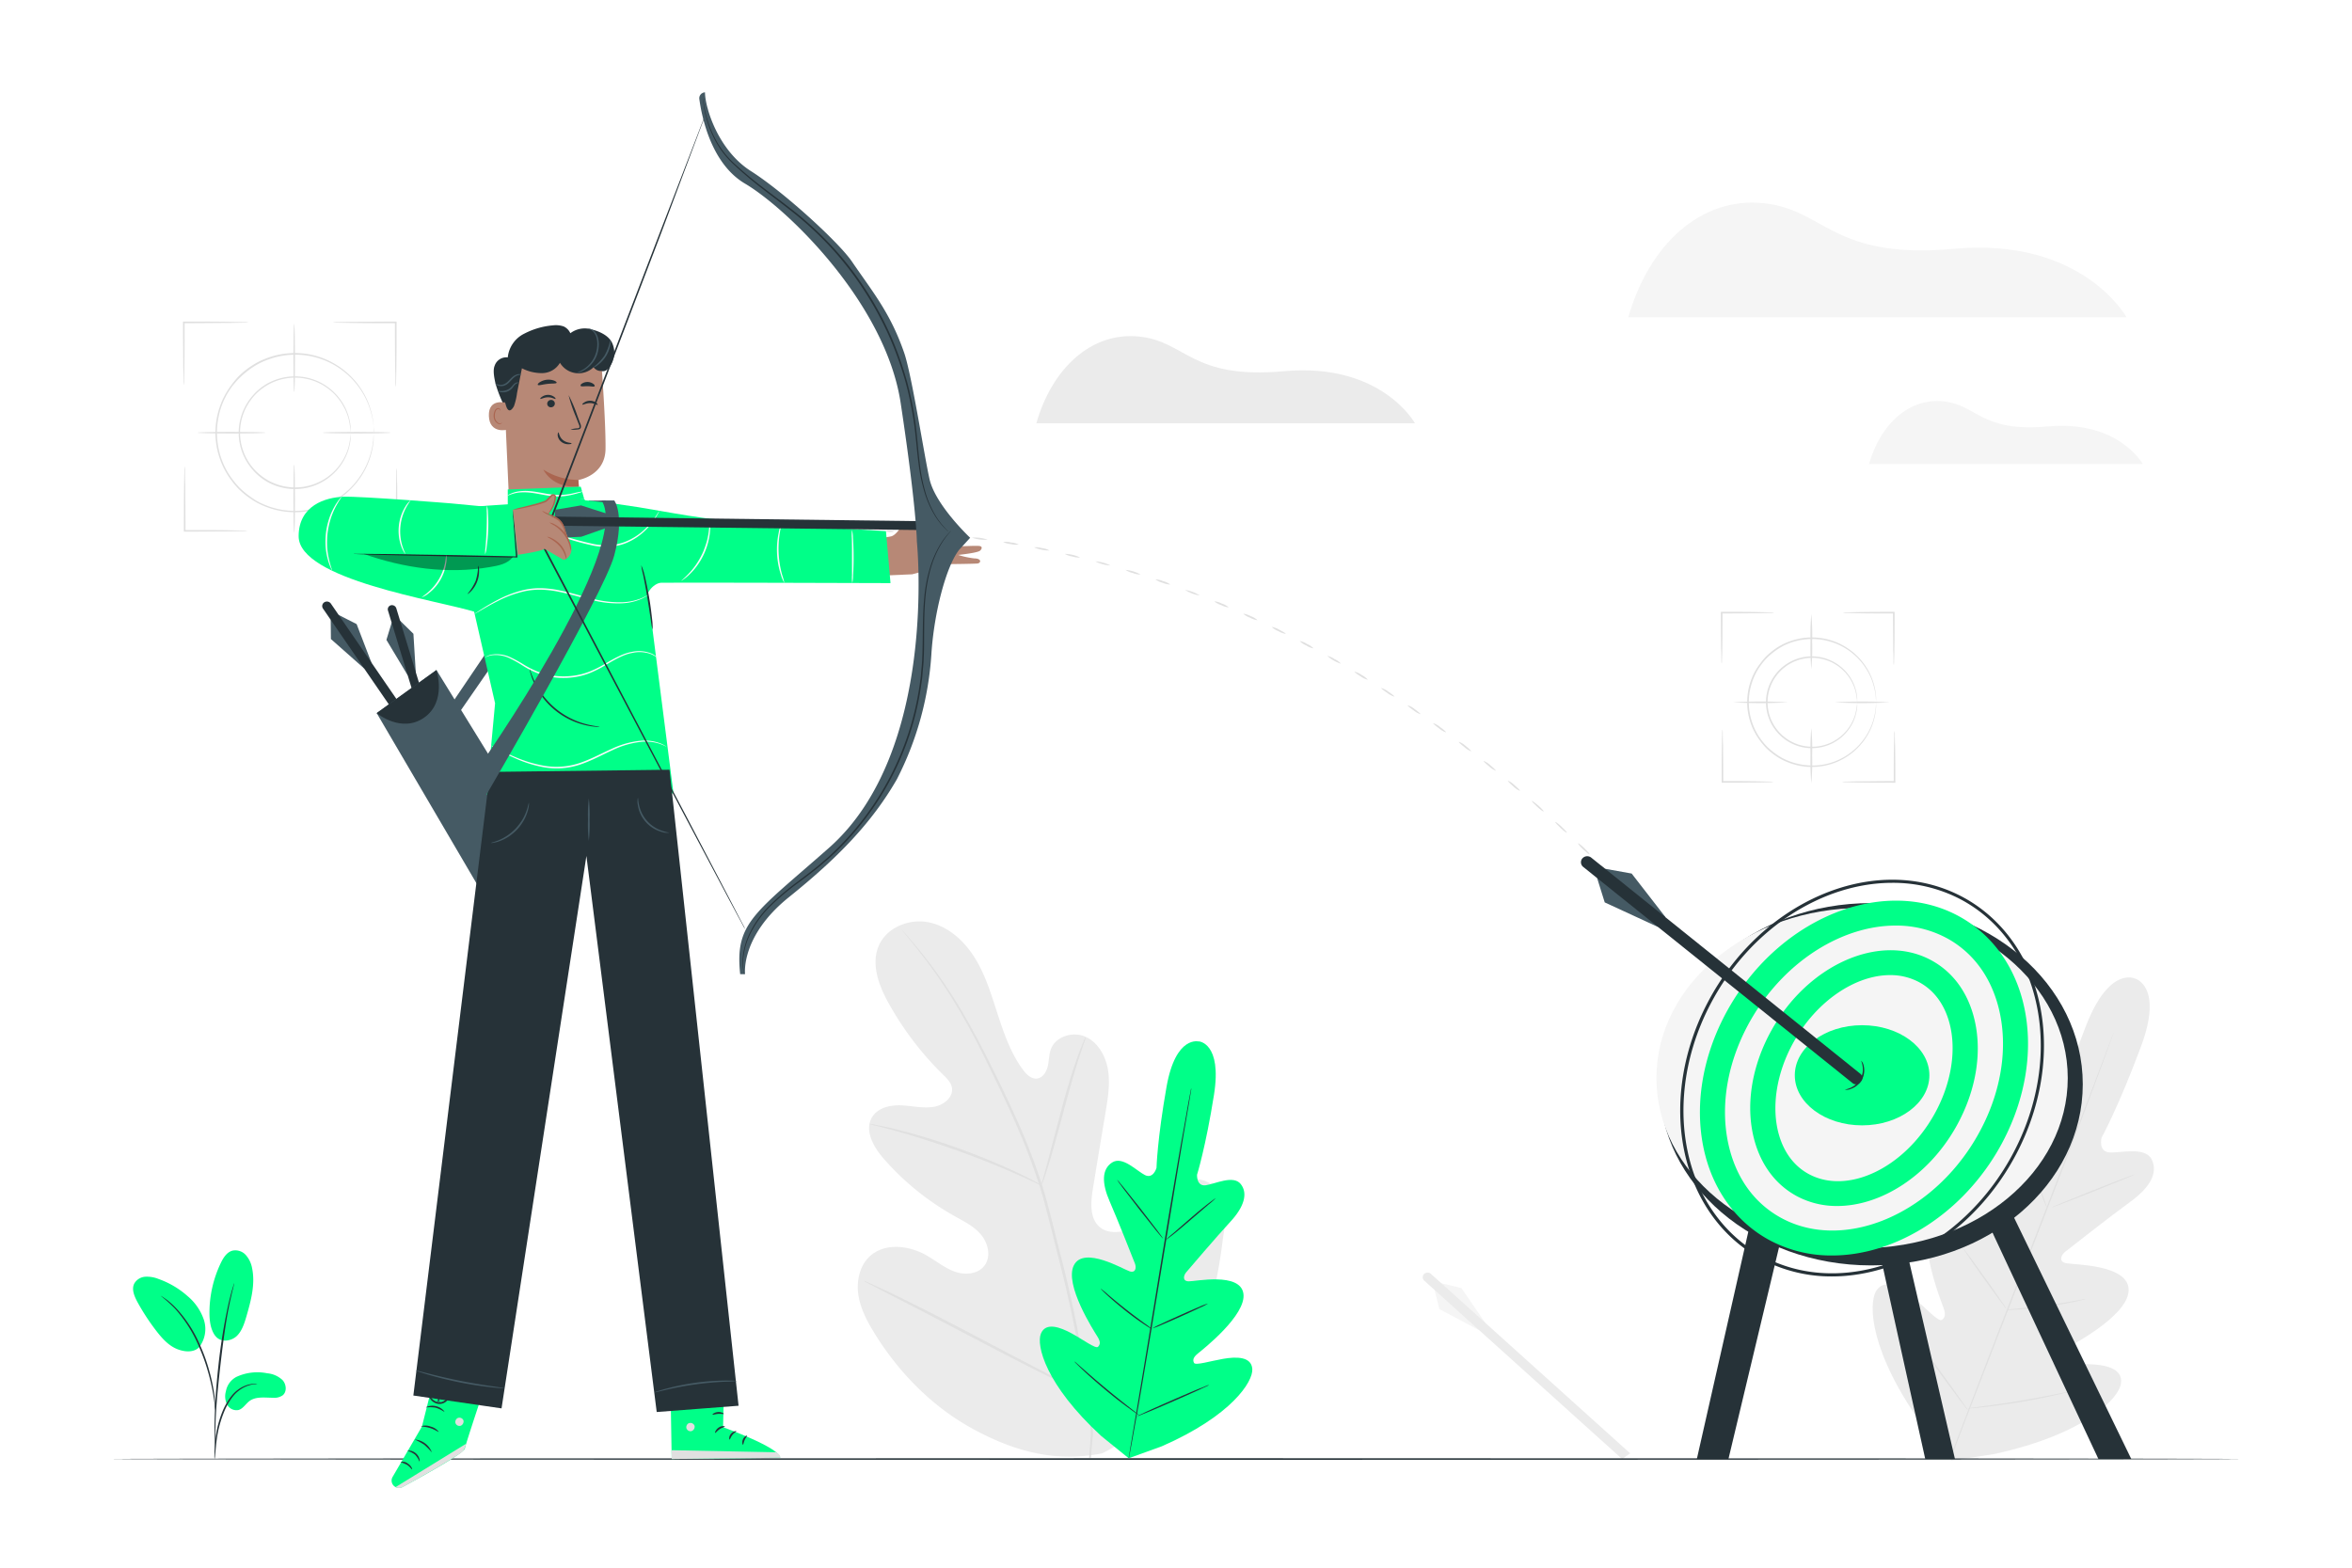 <svg class="animated" id="freepik_stories-target" xmlns="http://www.w3.org/2000/svg" viewBox="0 0 750 500" version="1.1" xmlns:xlink="http://www.w3.org/1999/xlink" xmlns:svgjs="http://svgjs.com/svgjs"><style>svg#freepik_stories-target:not(.animated) .animable {opacity: 0;}svg#freepik_stories-target.animated #freepik--background-complete--inject-46 {animation: 1s 1 forwards cubic-bezier(.36,-0.01,.5,1.38) fadeIn,1.5s Infinite  linear floating;animation-delay: 0s,1s;}svg#freepik_stories-target.animated #freepik--Plants--inject-46 {animation: 1s 1 forwards linear slideUp,3s Infinite  linear wind;animation-delay: 0s,1s;}svg#freepik_stories-target.animated #freepik--Arrow--inject-46 {animation: 4.7s 1 forwards cubic-bezier(.36,-0.01,.5,1.38) fadeIn;animation-delay: 1s;opacity: 0}svg#freepik_stories-target.animated #freepik--Character--inject-46 {animation: 2.0s 1 forwards ease-out slideLeft;animation-delay: 0s;}            @keyframes fadeIn {                0% {                    opacity: 0;                }                100% {                    opacity: 1;                }            }                    @keyframes floating {                0% {                    opacity: 1;                    transform: translateY(0px);                }                50% {                    transform: translateY(-10px);                }                100% {                    opacity: 1;                    transform: translateY(0px);                }            }                    @keyframes slideUp {                0% {                    opacity: 0;                    transform: translateY(30px);                }                100% {                    opacity: 1;                    transform: inherit;                }            }                    @keyframes wind {                0% {                    transform: rotate( 0deg );                }                25% {                    transform: rotate( 1deg );                }                75% {                    transform: rotate( -1deg );                }            }                    @keyframes slideLeft {                0% {                    opacity: 0;                    transform: translateX(-30px);                }                100% {                    opacity: 1;                    transform: translateX(0);                }            }        .animator-hidden { display: none; }</style><g id="freepik--background-complete--inject-46" class="animable" style="transform-origin: 372.596px 265.233px;"><path d="M285,169.51c0,.14-.57.24-1.25.22s-1.25-.16-1.25-.3.57-.24,1.26-.22S285,169.37,285,169.51Z" style="fill: rgb(224, 224, 224); transform-origin: 283.75px 169.47px;" id="el38ucbcfuwa6" class="animable"></path><path d="M295,170a6.36,6.36,0,0,1-2.51.11,6.13,6.13,0,0,1-2.48-.42,12.36,12.36,0,0,1,5,.31Z" style="fill: rgb(224, 224, 224); transform-origin: 292.51px 169.876px;" id="elpkbdt6yc5zk" class="animable"></path><path d="M305,170.91a6.15,6.15,0,0,1-2.52,0,6,6,0,0,1-2.46-.5,6.32,6.32,0,0,1,2.51,0A6.42,6.42,0,0,1,305,170.91Z" style="fill: rgb(224, 224, 224); transform-origin: 302.51px 170.662px;" id="el5nzg5bpowkq" class="animable"></path><path d="M314.93,172.13a12.31,12.31,0,0,1-5-.65,11.86,11.86,0,0,1,5,.65Z" style="fill: rgb(224, 224, 224); transform-origin: 312.43px 171.802px;" id="elvsgnlcst9b" class="animable"></path><path d="M324.82,173.68a6.16,6.16,0,0,1-2.51-.15,6.41,6.41,0,0,1-2.43-.67,6.33,6.33,0,0,1,2.52.16A6.14,6.14,0,0,1,324.82,173.68Z" style="fill: rgb(224, 224, 224); transform-origin: 322.35px 173.273px;" id="elykx9e1yfdg" class="animable"></path><path d="M334.66,175.58a12.15,12.15,0,0,1-4.91-1,6.1,6.1,0,0,1,2.5.24A6,6,0,0,1,334.66,175.58Z" style="fill: rgb(224, 224, 224); transform-origin: 332.205px 175.061px;" id="elk5gcjaw71fh" class="animable"></path><path d="M344.42,177.8a6.14,6.14,0,0,1-2.49-.32,6.3,6.3,0,0,1-2.38-.83,12,12,0,0,1,4.87,1.15Z" style="fill: rgb(224, 224, 224); transform-origin: 341.985px 177.234px;" id="elj3aifk4wn1" class="animable"></path><path d="M354.1,180.36a12.26,12.26,0,0,1-4.83-1.32,12.14,12.14,0,0,1,4.83,1.32Z" style="fill: rgb(224, 224, 224); transform-origin: 351.685px 179.7px;" id="elpdlakj1rvp" class="animable"></path><path d="M363.69,183.24a6.56,6.56,0,0,1-2.46-.49,6.29,6.29,0,0,1-2.32-1,12.06,12.06,0,0,1,4.78,1.48Z" style="fill: rgb(224, 224, 224); transform-origin: 361.3px 182.495px;" id="elhdwjrakvwta" class="animable"></path><path d="M373.18,186.43a6.42,6.42,0,0,1-2.45-.57,6.23,6.23,0,0,1-2.28-1.07,6.35,6.35,0,0,1,2.45.57A6.2,6.2,0,0,1,373.18,186.43Z" style="fill: rgb(224, 224, 224); transform-origin: 370.815px 185.61px;" id="elzg6av0tbg6e" class="animable"></path><path d="M382.57,189.93a12,12,0,0,1-4.68-1.79,12.16,12.16,0,0,1,4.68,1.79Z" style="fill: rgb(224, 224, 224); transform-origin: 380.23px 189.035px;" id="elakko97v44g7" class="animable"></path><path d="M391.83,193.72a6.17,6.17,0,0,1-2.41-.73,6.42,6.42,0,0,1-2.21-1.2,6.05,6.05,0,0,1,2.41.72A6.28,6.28,0,0,1,391.83,193.72Z" style="fill: rgb(224, 224, 224); transform-origin: 389.52px 192.755px;" id="elm9lpcw2zq4" class="animable"></path><path d="M401,197.8a6.06,6.06,0,0,1-2.38-.8,6.21,6.21,0,0,1-2.17-1.27,6.31,6.31,0,0,1,2.38.8A6.21,6.21,0,0,1,401,197.8Z" style="fill: rgb(224, 224, 224); transform-origin: 398.725px 196.765px;" id="el4ag74foz0b4" class="animable"></path><path d="M410,202.17a6.58,6.58,0,0,1-2.36-.88,6.38,6.38,0,0,1-2.13-1.34,6.17,6.17,0,0,1,2.36.87C409.1,201.44,410.05,202,410,202.17Z" style="fill: rgb(224, 224, 224); transform-origin: 407.756px 201.06px;" id="elhvlfk7rmf07" class="animable"></path><path d="M418.86,206.79a6.08,6.08,0,0,1-2.33-.94,6.41,6.41,0,0,1-2.09-1.4,6.08,6.08,0,0,1,2.33.94A6.41,6.41,0,0,1,418.86,206.79Z" style="fill: rgb(224, 224, 224); transform-origin: 416.65px 205.62px;" id="eljn4feke26x" class="animable"></path><path d="M427.6,211.68a12.28,12.28,0,0,1-4.35-2.47,6,6,0,0,1,2.3,1A6.22,6.22,0,0,1,427.6,211.68Z" style="fill: rgb(224, 224, 224); transform-origin: 425.425px 210.445px;" id="el7sddkvwygp" class="animable"></path><path d="M436.2,216.81a6.32,6.32,0,0,1-2.28-1.07c-1.18-.72-2.08-1.4-2-1.52a6,6,0,0,1,2.27,1.07A6.5,6.5,0,0,1,436.2,216.81Z" style="fill: rgb(224, 224, 224); transform-origin: 434.058px 215.515px;" id="el54t59djf23i" class="animable"></path><path d="M444.65,222.18A6.24,6.24,0,0,1,442.4,221c-1.16-.74-2-1.45-2-1.57a6.32,6.32,0,0,1,2.25,1.14C443.85,221.36,444.73,222.06,444.65,222.18Z" style="fill: rgb(224, 224, 224); transform-origin: 442.528px 220.805px;" id="elvoex5yv8ufj" class="animable"></path><path d="M453,227.78a6.25,6.25,0,0,1-2.21-1.2c-1.14-.78-2-1.51-1.92-1.63a6.25,6.25,0,0,1,2.21,1.2C452.17,226.93,453,227.66,453,227.78Z" style="fill: rgb(224, 224, 224); transform-origin: 450.932px 226.365px;" id="el5q8515kpl79" class="animable"></path><path d="M461.11,233.59a6.28,6.28,0,0,1-2.18-1.26c-1.12-.81-2-1.56-1.88-1.67a6.14,6.14,0,0,1,2.18,1.25C460.35,232.72,461.19,233.47,461.11,233.59Z" style="fill: rgb(224, 224, 224); transform-origin: 459.077px 232.125px;" id="ellfjf1m21jws" class="animable"></path><path d="M469.11,239.61A6.46,6.46,0,0,1,467,238.3c-1.1-.84-1.92-1.61-1.83-1.73a6.36,6.36,0,0,1,2.15,1.31C468.38,238.72,469.2,239.49,469.11,239.61Z" style="fill: rgb(224, 224, 224); transform-origin: 467.14px 238.09px;" id="elpv928qiwxfh" class="animable"></path><path d="M477,245.82a6.26,6.26,0,0,1-2.11-1.36c-1.08-.87-1.88-1.66-1.79-1.77a6.36,6.36,0,0,1,2.11,1.36C476.25,244.92,477.05,245.71,477,245.82Z" style="fill: rgb(224, 224, 224); transform-origin: 475.048px 244.255px;" id="elcafrth92eu9" class="animable"></path><path d="M484.66,252.22a6.27,6.27,0,0,1-2.08-1.41c-1.06-.89-1.84-1.7-1.75-1.81a6.25,6.25,0,0,1,2.09,1.41C484,251.3,484.76,252.11,484.66,252.22Z" style="fill: rgb(224, 224, 224); transform-origin: 482.746px 250.61px;" id="elg8kasesl94a" class="animable"></path><path d="M492.21,258.8c-.09.11-1-.54-2-1.46s-1.8-1.74-1.7-1.85,1,.55,2.05,1.46S492.31,258.7,492.21,258.8Z" style="fill: rgb(224, 224, 224); transform-origin: 490.361px 257.145px;" id="elwk6dr9vovtc" class="animable"></path><path d="M499.61,265.55c-.1.11-1-.56-2-1.5s-1.76-1.79-1.66-1.89,1,.57,2,1.51S499.71,265.45,499.61,265.55Z" style="fill: rgb(224, 224, 224); transform-origin: 497.78px 263.856px;" id="elp5hd764pvp7" class="animable"></path><path d="M506.85,272.46c-.1.11-1-.59-2-1.54s-1.72-1.82-1.62-1.93,1,.59,2,1.55S507,272.36,506.85,272.46Z" style="fill: rgb(224, 224, 224); transform-origin: 505.045px 270.725px;" id="ell9y8rihv068" class="animable"></path><path d="M512.23,277.79c-.1.1-.58-.21-1.07-.7s-.8-1-.7-1.07.58.21,1.07.7S512.33,277.69,512.23,277.79Z" style="fill: rgb(224, 224, 224); transform-origin: 511.345px 276.909px;" id="eliv2b4v9gv3s" class="animable"></path><path d="M680.91,312.15s-8.16-4.31-15.7,14.93-10,30.16-10,30.16-2.09,4.08-5,1.83-7.2-9-11.56-7.29-5.54,7.12-3.9,14.66,4.61,24.18,4.87,25.69-.37,3.76-2.58,2.54-15.43-13.32-20.79-6.7,2.64,26.86,3.47,29.09.48,3.25-.55,3.93-5.09-3.81-9-7.1-9-6.41-11.77-2.34-2.25,19.81,15.12,43.74l8.78,10.56,13.63-2.1c28.9-6.29,39.77-17.67,40.41-22.56s-5.24-5.95-10.34-6.1-11.11.5-11.43-.69.09-2.18,2.2-3.29,21.57-10.89,22-19.4-17.51-8.28-20-8.84-1.42-2.69-.24-3.62,14.5-11.38,20.74-15.92,9-9.19,6.85-13.54c-2.1-4.18-9.82-2-13.47-2.25s-2.5-4.68-2.5-4.68,5.41-9.81,12.6-29.18-2-21.6-2-21.6" style="fill: rgb(235, 235, 235); transform-origin: 641.992px 388.794px;" id="el9lvjudsolop" class="animable"></path><path d="M622.63,462.88c5.34-14.21,12.88-33.78,21.27-55.37s16-41.13,21.38-55.31l6.38-16.8c.75-2,1.34-3.5,1.74-4.57l.47-1.18a3.5,3.5,0,0,1,.17-.4s0,.14-.13.42-.24.68-.43,1.19c-.38,1.07-.94,2.62-1.66,4.6-1.45,4-3.59,9.75-6.26,16.85-5.34,14.21-12.87,33.77-21.26,55.36s-16,41.14-21.38,55.32" style="fill: rgb(224, 224, 224); transform-origin: 648.335px 396.12px;" id="elju0858dg24j" class="animable"></path><path d="M644.2,361.36a4.55,4.55,0,0,1,.44.9c.26.58.6,1.44,1,2.5.84,2.12,1.91,5.08,3,8.37l2.86,8.44.88,2.55a4.44,4.44,0,0,1,.29.95,4.61,4.61,0,0,1-.44-.89c-.26-.58-.61-1.44-1-2.51-.82-2.13-1.85-5.11-3-8.4s-2.14-6.17-2.92-8.41c-.36-1-.65-1.86-.9-2.54A6,6,0,0,1,644.2,361.36Z" style="fill: rgb(224, 224, 224); transform-origin: 648.435px 373.215px;" id="elb58bzv3ep6h" class="animable"></path><path d="M654,385.19c0-.11,6-2.6,13.42-5.56S681,374.36,681,374.47s-6,2.6-13.43,5.56S654.05,385.3,654,385.19Z" style="fill: rgb(224, 224, 224); transform-origin: 667.5px 379.83px;" id="el7z73lm3nbhw" class="animable"></path><path d="M639.63,417.76a4.47,4.47,0,0,1,1-.15l2.74-.26c2.32-.22,5.51-.54,9-1s6.68-1,9-1.43l2.71-.48a4,4,0,0,1,1-.13,5.33,5.33,0,0,1-1,.29c-.63.16-1.55.37-2.69.61-2.28.49-5.45,1.08-9,1.56s-6.74.76-9.06.9c-1.17.07-2.11.12-2.76.13A5,5,0,0,1,639.63,417.76Z" style="fill: rgb(224, 224, 224); transform-origin: 652.355px 416.058px;" id="ellt3nzo14fa8" class="animable"></path><path d="M626,398.16s.24.23.61.71l1.54,2c1.28,1.73,3,4.14,4.93,6.81s3.61,5.1,4.83,6.88l1.43,2.11a3.69,3.69,0,0,1,.47.81,4.63,4.63,0,0,1-.61-.72l-1.53-2c-1.28-1.73-3-4.13-4.94-6.8s-3.61-5.11-4.83-6.88L626.49,399A4.91,4.91,0,0,1,626,398.16Z" style="fill: rgb(224, 224, 224); transform-origin: 632.905px 407.82px;" id="el1oc4iznpqg4" class="animable"></path><path d="M609.66,425.3a5.69,5.69,0,0,1,.77.91c.52.68,1.18,1.56,2,2.6,1.65,2.21,3.92,5.27,6.39,8.67s4.7,6.5,6.29,8.75l1.87,2.68a7.25,7.25,0,0,1,.64,1,7.39,7.39,0,0,1-.78-.92l-2-2.6c-1.66-2.21-3.92-5.27-6.39-8.67s-4.7-6.5-6.29-8.75l-1.87-2.68A8.51,8.51,0,0,1,609.66,425.3Z" style="fill: rgb(224, 224, 224); transform-origin: 618.64px 437.605px;" id="elzwifsek9g7" class="animable"></path><path d="M627.33,449.22a7,7,0,0,1,1.27-.22l3.47-.46c2.92-.38,7-.93,11.4-1.67s8.45-1.49,11.35-2.06l3.43-.68a8,8,0,0,1,1.27-.2,7.33,7.33,0,0,1-1.23.37c-.8.2-2,.48-3.41.8-2.88.65-6.88,1.47-11.34,2.19s-8.5,1.24-11.44,1.55c-1.47.16-2.66.27-3.48.32A7,7,0,0,1,627.33,449.22Z" style="fill: rgb(224, 224, 224); transform-origin: 643.425px 446.579px;" id="el2b6bcwsdulb" class="animable"></path><polygon points="458.99 417.52 457.46 411.43 459.61 409.28 466 410.81 473.69 422 471.76 424.32 458.99 417.52" style="fill: rgb(245, 245, 245); transform-origin: 465.575px 416.8px;" id="ely3ke6wicsj" class="animable"></polygon><path d="M519.83,463.54l-63.54-57.25a1.58,1.58,0,0,0-2.25.12h0a1.47,1.47,0,0,0,.14,2.06l63.07,56.87" style="fill: rgb(235, 235, 235); transform-origin: 486.757px 435.608px;" id="el1usaly9f50m" class="animable"></path><path d="M119.24,138a1.91,1.91,0,0,1,0-.41c0-.29,0-.69-.08-1.19,0-.27,0-.56-.06-.88s-.11-.67-.17-1a17.05,17.05,0,0,0-.53-2.59,24,24,0,0,0-2.79-6.66,25.21,25.21,0,0,0-6.37-7.08,24.89,24.89,0,0,0-23.61-3.55,22.93,22.93,0,0,0-6.3,3.39,29.09,29.09,0,0,0-2.83,2.41A29.78,29.78,0,0,0,74,123.27a24.17,24.17,0,0,0-3.56,6.86A26.78,26.78,0,0,0,69.17,138a26.51,26.51,0,0,0,1.28,7.86A24.44,24.44,0,0,0,74,152.71a28.23,28.23,0,0,0,2.44,2.89,27.65,27.65,0,0,0,2.83,2.4,25.52,25.52,0,0,0,3,2,26.54,26.54,0,0,0,3.25,1.43,25,25,0,0,0,30-10.64,23.8,23.8,0,0,0,2.79-6.65,18.52,18.52,0,0,0,.54-2.59c0-.38.12-.73.16-1.05s0-.62.06-.88c0-.5.06-.9.08-1.19a1.91,1.91,0,0,1,0-.41,2.56,2.56,0,0,1,0,.41c0,.29,0,.69,0,1.2,0,.26,0,.56,0,.88s-.09.68-.14,1.06a18.37,18.37,0,0,1-.49,2.62,23.73,23.73,0,0,1-2.74,6.75,25.33,25.33,0,0,1-17,12,25.45,25.45,0,0,1-13.34-1.07,26.1,26.1,0,0,1-3.32-1.45,28.18,28.18,0,0,1-6-4.44,28.42,28.42,0,0,1-2.5-3A24.66,24.66,0,0,1,70,146a25.24,25.24,0,0,1,0-16,24.8,24.8,0,0,1,3.64-7A29.38,29.38,0,0,1,76.1,120a27.3,27.3,0,0,1,6-4.44,26.1,26.1,0,0,1,3.32-1.45,25.44,25.44,0,0,1,13.34-1.07,25.36,25.36,0,0,1,17,12,23.78,23.78,0,0,1,2.74,6.76,18.37,18.37,0,0,1,.49,2.62c0,.38.11.73.14,1.06s0,.62,0,.88c0,.51,0,.91,0,1.2A2.56,2.56,0,0,1,119.24,138Z" style="fill: rgb(224, 224, 224); transform-origin: 93.969px 137.99px;" id="els0frpft5xdj" class="animable"></path><path d="M111.83,138a27.89,27.89,0,0,0-.65-4.31,17.13,17.13,0,0,0-2-4.69,17.6,17.6,0,0,0-4.49-5,17.34,17.34,0,0,0-7.4-3.26,17.65,17.65,0,0,0-9.2.77,16.57,16.57,0,0,0-4.43,2.39,15.81,15.81,0,0,0-3.7,3.72,17.41,17.41,0,0,0,0,20.7,19.53,19.53,0,0,0,1.71,2,18.72,18.72,0,0,0,2,1.69,16.57,16.57,0,0,0,4.43,2.39,17.65,17.65,0,0,0,9.2.77A17.65,17.65,0,0,0,109.2,147a17,17,0,0,0,2-4.68,27.89,27.89,0,0,0,.65-4.31.94.94,0,0,1,0,.29c0,.22,0,.5,0,.84a8.24,8.24,0,0,1-.11,1.38,14.19,14.19,0,0,1-.34,1.85,16.89,16.89,0,0,1-1.93,4.78,17.95,17.95,0,0,1-12.06,8.52,18.07,18.07,0,0,1-9.45-.75,17.05,17.05,0,0,1-4.56-2.44,21,21,0,0,1-2-1.74,22.29,22.29,0,0,1-1.77-2.08,17.89,17.89,0,0,1,0-21.3,19.72,19.72,0,0,1,1.76-2.08,20.76,20.76,0,0,1,2-1.74,17.05,17.05,0,0,1,4.56-2.44,18.07,18.07,0,0,1,9.45-.75,17.78,17.78,0,0,1,7.54,3.4,17.59,17.59,0,0,1,4.52,5.12,16.77,16.77,0,0,1,1.93,4.78,14.19,14.19,0,0,1,.34,1.85,8.21,8.21,0,0,1,.11,1.37c0,.35,0,.63,0,.85A.94.94,0,0,1,111.83,138Z" style="fill: rgb(224, 224, 224); transform-origin: 93.988px 138.01px;" id="el9l2h3vsmhyr" class="animable"></path><path d="M93.81,125c-.15,0-.26-4.85-.26-10.84s.11-10.85.26-10.85.26,4.86.26,10.85S94,125,93.81,125Z" style="fill: rgb(224, 224, 224); transform-origin: 93.81px 114.155px;" id="eld0k0ocm5gv" class="animable"></path><path d="M93.81,169.85c-.15,0-.26-4.85-.26-10.84s.11-10.85.26-10.85.26,4.86.26,10.85S94,169.85,93.81,169.85Z" style="fill: rgb(224, 224, 224); transform-origin: 93.81px 159.005px;" id="elkz41oh2bkkp" class="animable"></path><path d="M84.7,138c0,.14-4.86.26-10.85.26S63,138.13,63,138s4.86-.26,10.85-.26S84.7,137.85,84.7,138Z" style="fill: rgb(224, 224, 224); transform-origin: 73.85px 138px;" id="elywjeyhh30uk" class="animable"></path><path d="M124.61,138c0,.14-4.86.26-10.85.26s-10.84-.12-10.84-.26,4.85-.26,10.84-.26S124.61,137.85,124.61,138Z" style="fill: rgb(224, 224, 224); transform-origin: 113.765px 138px;" id="eliinzgz1ldl8" class="animable"></path><path d="M79.21,102.82a8.9,8.9,0,0,1-1.6.1l-4.35.08c-3.67,0-8.75.08-14.36.08h-.29l.26-.26c0,5.54,0,10.54-.08,14.16,0,1.74-.06,3.18-.08,4.28a8.58,8.58,0,0,1-.1,1.57,8.58,8.58,0,0,1-.1-1.57c0-1.1,0-2.54-.08-4.28,0-3.62-.08-8.62-.08-14.16v-.26h.55c5.61,0,10.69,0,14.36.08l4.35.08A8.9,8.9,0,0,1,79.21,102.82Z" style="fill: rgb(224, 224, 224); transform-origin: 68.78px 112.695px;" id="elqm9ivlp853o" class="animable"></path><path d="M58.9,148.71A9.29,9.29,0,0,1,59,150.3c0,1.12,0,2.59.08,4.35,0,3.68.07,8.75.07,14.36v.3l-.26-.26c5.55,0,10.55,0,14.17.07l4.28.09a8.39,8.39,0,0,1,1.56.1,9.68,9.68,0,0,1-1.56.1l-4.28.08c-3.62,0-8.62.07-14.17.08h-.26V169c0-5.61,0-10.68.08-14.36,0-1.76.06-3.23.08-4.35A10.2,10.2,0,0,1,58.9,148.71Z" style="fill: rgb(224, 224, 224); transform-origin: 68.765px 159.14px;" id="el48lxhyencjp" class="animable"></path><path d="M105.89,169.31a9.35,9.35,0,0,1,1.6-.11l4.35-.08c3.67-.05,8.75-.07,14.35-.07h.3l-.26.26c0-5.55,0-10.55.08-14.17,0-1.73.06-3.17.08-4.28a8.39,8.39,0,0,1,.1-1.56,8.39,8.39,0,0,1,.1,1.56c0,1.11,0,2.55.08,4.28,0,3.62.08,8.62.08,14.17v.26h-.56c-5.6,0-10.68,0-14.35-.08l-4.35-.08A10.27,10.27,0,0,1,105.89,169.31Z" style="fill: rgb(224, 224, 224); transform-origin: 116.32px 159.435px;" id="ele6hajfendke" class="animable"></path><path d="M126.2,123.42a9.35,9.35,0,0,1-.11-1.6c0-1.12,0-2.58-.08-4.35-.05-3.67-.08-8.75-.08-14.35v-.3l.27.26c-5.55,0-10.55,0-14.17-.08l-4.28-.08a8.39,8.39,0,0,1-1.56-.1,8.39,8.39,0,0,1,1.56-.1l4.28-.08c3.62,0,8.62-.08,14.17-.08h.26v.56c0,5.6,0,10.68-.08,14.35,0,1.77-.06,3.23-.08,4.35A10.27,10.27,0,0,1,126.2,123.42Z" style="fill: rgb(224, 224, 224); transform-origin: 116.325px 112.99px;" id="el8maetbp9ck8" class="animable"></path><path d="M598.24,224a1.68,1.68,0,0,1,0-.33c0-.25-.05-.57-.08-1a10.37,10.37,0,0,0-.18-1.56,14.79,14.79,0,0,0-.44-2.11,19.55,19.55,0,0,0-2.27-5.39,20.37,20.37,0,0,0-26.93-7.45,22.72,22.72,0,0,0-2.48,1.6,21.87,21.87,0,0,0-2.28,1.94,22.25,22.25,0,0,0-2,2.34,19.45,19.45,0,0,0-2.88,5.56,20,20,0,0,0,0,12.73,19.45,19.45,0,0,0,2.88,5.56,22.35,22.35,0,0,0,2,2.34,23.17,23.17,0,0,0,2.29,1.95,21.23,21.23,0,0,0,2.48,1.59,20.63,20.63,0,0,0,13.24,2.06,20.43,20.43,0,0,0,13.69-9.5,19.6,19.6,0,0,0,2.27-5.4,14.41,14.41,0,0,0,.44-2.1,10.52,10.52,0,0,0,.18-1.56c0-.41.06-.73.08-1a1.68,1.68,0,0,1,0-.33,1.64,1.64,0,0,1,0,.33l0,1a10.05,10.05,0,0,1-.14,1.58,13.13,13.13,0,0,1-.39,2.13,19.29,19.29,0,0,1-2.22,5.5,20.53,20.53,0,0,1-24.71,8.9,21.38,21.38,0,0,1-2.7-1.17,22.78,22.78,0,0,1-2.54-1.63,21.91,21.91,0,0,1-2.35-2,23.28,23.28,0,0,1-2-2.39,20.09,20.09,0,0,1-3-5.7,20.55,20.55,0,0,1,0-13.06,19.81,19.81,0,0,1,3-5.7,22.26,22.26,0,0,1,2-2.39,21.91,21.91,0,0,1,2.35-2,18.83,18.83,0,0,1,5.24-2.81,20.68,20.68,0,0,1,10.85-.86,20.59,20.59,0,0,1,13.86,9.77,19.29,19.29,0,0,1,2.22,5.5,13,13,0,0,1,.39,2.12,10.05,10.05,0,0,1,.14,1.58l0,1A1.64,1.64,0,0,1,598.24,224Z" style="fill: rgb(224, 224, 224); transform-origin: 577.697px 223.961px;" id="elikpamulusjc" class="animable"></path><path d="M592.23,224a24.89,24.89,0,0,0-.55-3.5,14.39,14.39,0,0,0-5.26-7.82,14.22,14.22,0,0,0-13.44-2,13.59,13.59,0,0,0-3.59,1.93,13.39,13.39,0,0,0-3,3,14.11,14.11,0,0,0,0,16.74,14.24,14.24,0,0,0,6.58,4.95,14.24,14.24,0,0,0,7.45.63,14.09,14.09,0,0,0,6-2.64,14.32,14.32,0,0,0,5.26-7.82,24.9,24.9,0,0,0,.55-3.49.82.82,0,0,1,0,.23v.69a6,6,0,0,1-.08,1.12,11.18,11.18,0,0,1-.27,1.5,14,14,0,0,1-1.56,3.9,14.54,14.54,0,0,1-17.51,6.33,14.74,14.74,0,0,1-6.82-5.1,14.59,14.59,0,0,1,0-17.35,14.63,14.63,0,0,1,6.82-5.09,14.65,14.65,0,0,1,7.7-.61,14.63,14.63,0,0,1,9.81,6.94,13.88,13.88,0,0,1,1.56,3.89,11.59,11.59,0,0,1,.27,1.51,5.92,5.92,0,0,1,.08,1.12c0,.27,0,.5,0,.68A.87.87,0,0,1,592.23,224Z" style="fill: rgb(224, 224, 224); transform-origin: 577.685px 223.982px;" id="el4gpc1a49s3h" class="animable"></path><path d="M577.59,213.43a75.74,75.74,0,0,1-.26-8.81,75.63,75.63,0,0,1,.26-8.8,73.07,73.07,0,0,1,.26,8.8A73.17,73.17,0,0,1,577.59,213.43Z" style="fill: rgb(224, 224, 224); transform-origin: 577.592px 204.625px;" id="elthfez6yo7g" class="animable"></path><path d="M577.59,249.83a75.74,75.74,0,0,1-.26-8.81,75.63,75.63,0,0,1,.26-8.8,73.07,73.07,0,0,1,.26,8.8A73.17,73.17,0,0,1,577.59,249.83Z" style="fill: rgb(224, 224, 224); transform-origin: 577.592px 241.025px;" id="elr23ivlqgosj" class="animable"></path><path d="M570.19,224a149.22,149.22,0,0,1-17.61,0,149.22,149.22,0,0,1,17.61,0Z" style="fill: rgb(224, 224, 224); transform-origin: 561.385px 224px;" id="elwlsnrhcesh" class="animable"></path><path d="M602.6,224A149.22,149.22,0,0,1,585,224a149.22,149.22,0,0,1,17.61,0Z" style="fill: rgb(224, 224, 224); transform-origin: 593.805px 224px;" id="elpv4ccwb8emm" class="animable"></path><path d="M565.74,195.4a5.87,5.87,0,0,1-1.3.1l-3.53.09c-3,0-7.1.07-11.66.07H549l.26-.26c0,4.5,0,8.56-.07,11.5,0,1.39-.06,2.55-.09,3.48a5.62,5.62,0,0,1-.1,1.27,6.48,6.48,0,0,1-.1-1.27c0-.93,0-2.09-.08-3.48-.05-2.94-.08-7-.08-11.5v-.26h.5c4.56,0,8.68,0,11.66.08l3.53.08A6.77,6.77,0,0,1,565.74,195.4Z" style="fill: rgb(224, 224, 224); transform-origin: 557.24px 203.395px;" id="elcr1o0c2d4jb" class="animable"></path><path d="M549.25,232.66a5.87,5.87,0,0,1,.1,1.3c0,.94,0,2.12.09,3.53,0,3,.07,7.1.07,11.65v.24l-.26-.26c4.5,0,8.56,0,11.5.08l3.48.08a7.65,7.65,0,0,1,1.27.1,5.91,5.91,0,0,1-1.27.11l-3.48.08c-2.94,0-7,.07-11.5.08H549v-.51c0-4.55,0-8.67.08-11.65,0-1.41.06-2.6.08-3.53A6.77,6.77,0,0,1,549.25,232.66Z" style="fill: rgb(224, 224, 224); transform-origin: 557.25px 241.155px;" id="ellz6n6o2m79d" class="animable"></path><path d="M587.4,249.38a6.77,6.77,0,0,1,1.3-.1l3.53-.08c3,0,7.11-.08,11.66-.08h.24l-.26.26c0-4.49,0-8.56.07-11.49q.06-2.08.09-3.48a5.62,5.62,0,0,1,.1-1.27,6.48,6.48,0,0,1,.1,1.27c0,.93,0,2.09.08,3.48.05,2.93.08,7,.08,11.49v.27h-.5c-4.55,0-8.67,0-11.66-.08l-3.53-.08A6.18,6.18,0,0,1,587.4,249.38Z" style="fill: rgb(224, 224, 224); transform-origin: 595.895px 241.395px;" id="el5eyhy905d0w" class="animable"></path><path d="M603.89,212.13a5.87,5.87,0,0,1-.1-1.3c0-.94,0-2.12-.09-3.53,0-3-.07-7.11-.07-11.66v-.24l.26.26c-4.5,0-8.56,0-11.5-.07l-3.47-.09a5.77,5.77,0,0,1-1.28-.1,6.66,6.66,0,0,1,1.28-.1l3.47-.08c2.94-.05,7-.08,11.5-.08h.26v.5c0,4.55,0,8.68-.08,11.66,0,1.41-.06,2.59-.08,3.53A6.77,6.77,0,0,1,603.89,212.13Z" style="fill: rgb(224, 224, 224); transform-origin: 595.895px 203.635px;" id="els9jrvbe8pfj" class="animable"></path><path d="M351.45,463.53c25.23-12.24,35.07-40.87,38.38-67.47.55-4.44,1.78-9,.3-13.23s-6-7.64-10.22-6.41c-3.53,1-5.57,4.61-7.9,7.47a26.16,26.16,0,0,1-11.94,8.25c-3,1-6.67,1.35-9.2-.62-3.47-2.71-3.09-8-2.36-12.44q2-12.27,4.06-24.54c.73-4.39,1.46-8.87.75-13.26s-3.1-8.74-7.09-10.58-9.55-.24-11.12,3.92c-.65,1.73-.58,3.64-1,5.45s-1.59,3.68-3.4,3.92-3.39-1.29-4.5-2.79c-3.83-5.16-6-11.36-8-17.5s-3.84-12.41-7.18-17.9-8.43-10.23-14.66-11.59-13.56,1.46-16.13,7.38,0,12.8,3.16,18.44a99.5,99.5,0,0,0,17.32,22.72c1.23,1.2,2.57,2.5,2.84,4.21.48,3.08-2.75,5.55-5.8,6.05-3.45.57-6.95-.33-10.44-.47s-7.44.77-9.25,3.81c-2.51,4.2.49,9.51,3.7,13.18a85,85,0,0,0,22.58,18.31c3,1.69,6.28,3.27,8.52,6s3.19,6.88,1.12,9.73-6.26,3.19-9.55,2-6-3.48-9.05-5.21c-5.68-3.24-13.54-4.07-18.24.53-3.09,3-4.07,7.77-3.44,12.06s2.68,8.23,4.93,11.92c7.87,12.9,18.81,24,32,31.09s26,10.47,40.73,7.59" style="fill: rgb(235, 235, 235); transform-origin: 332.181px 379.225px;" id="eluu04d53bme" class="animable"></path><path d="M347.88,464.94c.71-10.63,1.18-5.11-.62-19.08A399,399,0,0,0,338.38,401q-1.49-5.89-2.93-11.64c-1-3.82-1.94-7.61-3.11-11.25a198.92,198.92,0,0,0-7.92-20.57c-2.84-6.42-5.77-12.41-8.55-18s-5.49-10.72-8.15-15.31a158.09,158.09,0,0,0-14.15-20.69c-1.85-2.3-3.35-4-4.38-5.21L288,297a2.64,2.64,0,0,0-.43-.43,3.24,3.24,0,0,0,.36.48l1.12,1.37c1,1.2,2.45,3,4.26,5.31a165.5,165.5,0,0,1,13.9,20.78c2.62,4.59,5.29,9.74,8,15.32s5.65,11.58,8.46,18a201.66,201.66,0,0,1,7.85,20.5c1.16,3.63,2.11,7.38,3.08,11.21s1.94,7.71,2.93,11.64A408.57,408.57,0,0,1,346.52,446c1.83,13.92,1.41,8.35.78,19" style="fill: rgb(224, 224, 224); transform-origin: 318.041px 380.785px;" id="elpuwfni08khh" class="animable"></path><path d="M332.12,378a9.27,9.27,0,0,0,.73-1.81c.42-1.17,1-2.9,1.63-5,1.32-4.27,2.94-10.24,4.7-16.82s3.45-12.52,4.83-16.76c.69-2.13,1.26-3.84,1.67-5a9.2,9.2,0,0,0,.55-1.87,8.76,8.76,0,0,0-.85,1.76c-.5,1.14-1.16,2.83-1.91,4.94-1.53,4.21-3.32,10.14-5.08,16.73s-3.27,12.39-4.46,16.88l-1.39,5.11A8.55,8.55,0,0,0,332.12,378Z" style="fill: rgb(224, 224, 224); transform-origin: 339.175px 354.37px;" id="elgnk67r2fhwh" class="animable"></path><path d="M277.31,358.47a11.76,11.76,0,0,0,2.21.63c1.43.36,3.5.87,6,1.58,5.08,1.38,12,3.54,19.61,6.25s14.31,5.49,19.14,7.63c2.41,1.05,4.35,1.95,5.69,2.57a12.31,12.31,0,0,0,2.12.89,12.58,12.58,0,0,0-2-1.18c-1.3-.71-3.2-1.69-5.6-2.82-4.77-2.28-11.5-5.13-19.09-7.87a202.37,202.37,0,0,0-19.75-6c-2.56-.64-4.66-1.06-6.11-1.32A12.9,12.9,0,0,0,277.31,358.47Z" style="fill: rgb(224, 224, 224); transform-origin: 304.695px 368.245px;" id="elg0tb305bsj7" class="animable"></path><path d="M346.73,444.71a2.7,2.7,0,0,0,.5-.63l1.29-1.89c1.12-1.65,2.67-4.07,4.54-7.09,3.76-6,8.68-14.54,14-24s10.15-18,13.77-24.1l4.31-7.22,1.17-2a4.1,4.1,0,0,0,.36-.72s-.2.2-.5.63-.78,1.13-1.29,1.89c-1.12,1.64-2.67,4.07-4.54,7.08-3.76,6-8.68,14.55-14,24s-10.15,18-13.77,24.1c-1.77,3-3.23,5.4-4.31,7.22-.47.78-.85,1.44-1.17,2A2.89,2.89,0,0,0,346.73,444.71Z" style="fill: rgb(224, 224, 224); transform-origin: 366.7px 410.885px;" id="el64ctqh6e4g" class="animable"></path><path d="M275.52,408.57a3.42,3.42,0,0,0,.7.42l2.06,1.08L285.9,414c6.44,3.28,15.28,7.91,25,13s18.65,9.7,25.15,12.85c3.26,1.57,5.9,2.82,7.75,3.64l2.13.94a3.34,3.34,0,0,0,.76.28s-.23-.18-.69-.43L344,443.2l-7.62-3.88c-6.44-3.28-15.27-7.92-25-13.05s-18.64-9.69-25.15-12.84c-3.25-1.58-5.9-2.82-7.74-3.65l-2.13-.94A2.93,2.93,0,0,0,275.52,408.57Z" style="fill: rgb(224, 224, 224); transform-origin: 311.105px 426.64px;" id="el8deq96b6k02" class="animable"></path><path d="M519.23,101.2H678.11s-14.05-25.57-55-21.85c-39,3.55-41-12.58-60.9-14.56S525.85,78,519.23,101.2Z" style="fill: rgb(245, 245, 245); transform-origin: 598.67px 82.909px;" id="el25rs3sstxx5" class="animable"></path><path d="M596,148h87.29s-7.72-14-30.19-12c-21.46,2-22.55-6.91-33.46-8S599.62,135.22,596,148Z" style="fill: rgb(245, 245, 245); transform-origin: 639.645px 137.952px;" id="els52e84dxcfh" class="animable"></path><path d="M330.46,135H451.2s-10.67-19.43-41.75-16.61c-29.68,2.71-31.19-9.55-46.29-11.06S335.5,117.38,330.46,135Z" style="fill: rgb(235, 235, 235); transform-origin: 390.83px 121.099px;" id="elpp3o2dsx5fg" class="animable"></path></g><g id="freepik--Floor--inject-46" class="animable" style="transform-origin: 375px 465.34px;"><path d="M715,465.34c0,.14-152.23.26-340,.26s-340-.12-340-.26,152.2-.26,340-.26S715,465.19,715,465.34Z" style="fill: rgb(38, 50, 56); transform-origin: 375px 465.34px;" id="elcccamvkears" class="animable"></path></g><g id="freepik--Plants--inject-46" class="animable animator-active" style="transform-origin: 220.887px 398.72px;"><path d="M382.2,332.12s7.56.34,4.91,17.07-5.4,25.48-5.4,25.48-.22,3.76,2.75,3.36,8.83-3.39,11.2-.37,1,7.34-3.32,12-13.29,15.18-14.1,16.14-1.29,2.81.78,2.87,16.42-3,17.47,3.88-13,17.9-14.51,19.13-1.69,2.1-1.24,3,5.18-.58,9.3-1.29,9-.8,9.29,3.23-6.62,14.93-28.83,24.65l-10.58,3.83L351.16,458c-17.83-16.42-20.79-29-19.22-32.7s6.17-2,9.83,0,7.65,5,8.37,4.25.84-1.59-.19-3.25-10.73-16.63-7.49-22.81,15.81,1.4,17.79,2,2.11-1.31,1.67-2.45-5.54-14.07-8.07-19.86-2.57-10.25.77-12.41,7.78,2.65,10.46,4,3.7-2.27,3.7-2.27.25-9.18,3.2-25.86,10.37-14.44,10.37-14.44" style="fill: rgb(0, 255, 136); transform-origin: 365.456px 398.6px;" id="el9573q0avd98" class="animable"></path><path d="M379.86,347.11s0,.11,0,.31-.08.52-.13.9c-.14.81-.33,2-.57,3.44L377,364.4c-1.76,10.7-4.19,25.45-6.88,41.73s-5.13,31.07-7,41.73c-.95,5.31-1.73,9.61-2.27,12.62-.28,1.47-.49,2.61-.65,3.42-.07.38-.13.67-.17.89a1.9,1.9,0,0,1-.08.3,1.22,1.22,0,0,1,0-.31c0-.22.08-.52.14-.89.13-.81.32-2,.56-3.44l2.14-12.64c1.8-10.68,4.23-25.44,6.88-41.75s5.13-31.05,7-41.71c1-5.31,1.73-9.62,2.27-12.62.28-1.47.5-2.62.65-3.43.08-.37.13-.67.18-.89A1.1,1.1,0,0,1,379.86,347.11Z" style="fill: rgb(38, 50, 56); transform-origin: 369.9px 406.1px;" id="eldbd6cxxuwhw" class="animable"></path><path d="M387.64,382.18a22.75,22.75,0,0,1-2.27,2l-5.54,4.75c-2.16,1.86-4.13,3.53-5.59,4.69-.74.59-1.34,1-1.77,1.35a3.13,3.13,0,0,1-.69.43,26.88,26.88,0,0,1,2.26-2l5.51-4.79c2.16-1.86,4.15-3.51,5.63-4.66.74-.57,1.34-1,1.77-1.33A3.21,3.21,0,0,1,387.64,382.18Z" style="fill: rgb(38, 50, 56); transform-origin: 379.71px 388.79px;" id="elpy5esytvu8i" class="animable"></path><path d="M370.83,395c-.1.08-3.46-4.06-7.5-9.25s-7.25-9.45-7.16-9.52,3.46,4.07,7.5,9.25S370.92,394.89,370.83,395Z" style="fill: rgb(38, 50, 56); transform-origin: 363.5px 385.615px;" id="elvp0uveyctl" class="animable"></path><path d="M367.49,424a2.84,2.84,0,0,1-.73-.39c-.46-.27-1.11-.69-1.91-1.22-1.59-1.06-3.74-2.58-6-4.39s-4.29-3.53-5.69-4.83c-.7-.64-1.26-1.18-1.64-1.56a3.36,3.36,0,0,1-.55-.62,24.86,24.86,0,0,1,2.39,1.95c1.46,1.24,3.48,2.93,5.76,4.72s4.41,3.35,5.95,4.48A25.07,25.07,0,0,1,367.49,424Z" style="fill: rgb(38, 50, 56); transform-origin: 359.23px 417.495px;" id="elwb3y3i7cmne" class="animable"></path><path d="M385.24,415.74a17.83,17.83,0,0,1-2.54,1.3c-1.59.76-3.8,1.78-6.26,2.88s-4.69,2.07-6.31,2.75a18.34,18.34,0,0,1-2.67,1,19.4,19.4,0,0,1,2.54-1.3c1.59-.76,3.81-1.77,6.26-2.87s4.69-2.07,6.32-2.76A18,18,0,0,1,385.24,415.74Z" style="fill: rgb(38, 50, 56); transform-origin: 376.35px 419.705px;" id="elgsquv4zfdoj" class="animable"></path><path d="M385.55,441.7a3.41,3.41,0,0,1-.86.47l-2.43,1.14c-2.05.94-4.9,2.21-8.06,3.58s-6,2.61-8.12,3.47l-2.48,1a3.87,3.87,0,0,1-.94.31,4.53,4.53,0,0,1,.87-.47l2.42-1.13c2.06-.94,4.91-2.21,8.07-3.59s6-2.6,8.12-3.47l2.48-1A5.22,5.22,0,0,1,385.55,441.7Z" style="fill: rgb(38, 50, 56); transform-origin: 374.105px 446.685px;" id="elqn967goj5cp" class="animable"></path><path d="M363.14,451.29a6.2,6.2,0,0,1-.89-.56c-.57-.37-1.36-.94-2.34-1.66-2-1.43-4.62-3.46-7.46-5.83s-5.34-4.59-7.1-6.25c-.88-.83-1.59-1.52-2.06-2a4.76,4.76,0,0,1-.71-.78,4.83,4.83,0,0,1,.82.66l2.16,1.89c1.81,1.6,4.33,3.79,7.17,6.15s5.46,4.43,7.36,5.92l2.26,1.77A4.17,4.17,0,0,1,363.14,451.29Z" style="fill: rgb(38, 50, 56); transform-origin: 352.86px 442.75px;" id="elmm52xq09ux" class="animable"></path><path d="M75.4,439.14A15.88,15.88,0,0,1,85.24,438a8.12,8.12,0,0,1,4.86,2.17c1.22,1.34,1.45,3.7.05,4.85a4.64,4.64,0,0,1-3.06.78c-2.6,0-5.49-.49-7.57,1.07-1.18.9-2,2.38-3.39,2.82A3.36,3.36,0,0,1,72.44,448a5.73,5.73,0,0,1-.41-4.23A6.46,6.46,0,0,1,75.4,439.14Z" style="fill: rgb(0, 255, 136); transform-origin: 81.456px 443.724px;" id="elnfu4t1gc56n" class="animable"></path><path d="M68.55,425.91c1.83,2.61,5.38,1.75,7,.15s2.35-3.91,3-6.11c1.45-5,2.91-10.33,1.84-15.46a8.67,8.67,0,0,0-2-4.2,4.48,4.48,0,0,0-4.25-1.41c-1.79.47-2.91,2.23-3.71,3.9a36.8,36.8,0,0,0-3.64,15.81c0,2.54.29,5.21,1.73,7.32" style="fill: rgb(0, 255, 136); transform-origin: 73.774px 413.181px;" id="elsx2oizhy97" class="animable"></path><path d="M63.52,429.66A9.51,9.51,0,0,0,65,420.91a16.88,16.88,0,0,0-5.18-7.52,27.9,27.9,0,0,0-9.29-5.48,9.84,9.84,0,0,0-4.17-.71,4.39,4.39,0,0,0-3.51,2.12c-1,1.86,0,4.12,1,6a71,71,0,0,0,6.09,9.28c1.83,2.36,3.93,4.68,6.71,5.74s5.68.94,7.15-1" style="fill: rgb(0, 255, 136); transform-origin: 53.956px 419.097px;" id="el272v2ki387i" class="animable"></path><path d="M68.42,465.34a5.53,5.53,0,0,0,.17-1.19c.08-.87.19-1.95.31-3.24a46.19,46.19,0,0,1,.73-4.76,37.06,37.06,0,0,1,1.73-5.61,20.76,20.76,0,0,1,2.86-5.08,10.86,10.86,0,0,1,3.63-3,10.15,10.15,0,0,1,3.05-.95,6.23,6.23,0,0,0,1.18-.17,5.83,5.83,0,0,0-1.2,0,9.2,9.2,0,0,0-3.18.83,10.64,10.64,0,0,0-3.83,3,20.41,20.41,0,0,0-3,5.18,34.35,34.35,0,0,0-1.71,5.7,38.58,38.58,0,0,0-.63,4.82c-.11,1.37-.15,2.49-.16,3.26A6,6,0,0,0,68.42,465.34Z" style="fill: rgb(38, 50, 56); transform-origin: 75.22px 453.325px;" id="ellhpzuc0s4i8" class="animable"></path><path d="M68.64,462.84a2.15,2.15,0,0,0,0-.55v-1.58c0-1.36,0-3.34.07-5.79.12-4.88.54-10.15,1.36-17.56.77-7,1.8-15.09,2.89-20.37.23-1.2.47-2.28.69-3.23s.39-1.76.57-2.42.27-1.13.37-1.53a2.46,2.46,0,0,0,.09-.55,3.47,3.47,0,0,0-.19.52c-.12.4-.27.9-.46,1.51s-.41,1.47-.65,2.41-.5,2-.76,3.22a178.15,178.15,0,0,0-3,18.9c-.81,7.43-1.18,14.2-1.21,19.1,0,2.45,0,4.43.08,5.8,0,.64.07,1.16.1,1.57A4.06,4.06,0,0,0,68.64,462.84Z" style="fill: rgb(38, 50, 56); transform-origin: 71.545px 436.05px;" id="el8kplzic1aqv" class="animable"></path><path d="M68.68,449.79a11,11,0,0,0,0-1.65c-.06-1.05-.21-2.58-.51-4.46a58.63,58.63,0,0,0-1.45-6.5A53.29,53.29,0,0,0,64,429.5a40.79,40.79,0,0,0-8-12.43,20.68,20.68,0,0,0-1.87-1.75c-.29-.24-.55-.48-.81-.67l-.72-.51a9.57,9.57,0,0,0-1.39-.88,47,47,0,0,1,4.54,4.05,43.06,43.06,0,0,1,7.78,12.38,61.07,61.07,0,0,1,2.74,7.62c.71,2.39,1.18,4.58,1.54,6.43s.54,3.37.66,4.42A8.88,8.88,0,0,0,68.68,449.79Z" style="fill: rgb(38, 50, 56); transform-origin: 59.961px 431.525px;" id="el08zi2c63bco" class="animable"></path></g><g id="freepik--Arrow--inject-46" class="animable animator-hidden" style="transform-origin: 503.61px 411.028px;"><polygon points="486.76 372.25 489.4 364.55 493.25 363.72 499.13 369.91 499.59 387.51 495.85 388.68 486.76 372.25" style="fill: rgb(69, 90, 100); transform-origin: 493.175px 376.2px;" id="elpiax0lbyq1j" class="animable"></polygon><path d="M520.46,465.34l-28.7-107.22a2.06,2.06,0,0,0-2.54-1.46h0a1.91,1.91,0,0,0-1.3,2.35l28.46,106.46" style="fill: rgb(38, 50, 56); transform-origin: 504.154px 411.028px;" id="elerznljyk1xv" class="animable"></path></g><g id="freepik--Bullseye--inject-46" class="animable" style="transform-origin: 592.774px 361.651px;"><polygon points="557.79 391.55 541.08 465.34 551.16 465.34 568.15 394.21 557.79 391.55" style="fill: rgb(38, 50, 56); transform-origin: 554.615px 428.445px;" id="eli6gl477ejqi" class="animable"></polygon><path d="M598.67,395.89c0,.76,15.25,69.45,15.25,69.45h9.47L606.3,391.55Z" style="fill: rgb(38, 50, 56); transform-origin: 611.03px 428.445px;" id="elx7617p1b25" class="animable"></path><path d="M628.38,378.11c.26.76,40.76,87.23,40.76,87.23h10.48l-45.19-93.07Z" style="fill: rgb(38, 50, 56); transform-origin: 654px 418.805px;" id="el06v3pu3ufk3b" class="animable"></path><g id="elcl1e5rrujot"><ellipse cx="596.66" cy="345.81" rx="67.49" ry="57.78" style="fill: rgb(38, 50, 56); transform-origin: 596.66px 345.81px; transform: rotate(-58.02deg);" class="animable"></ellipse></g><g id="elmvxkrfbgg5r"><ellipse cx="593.78" cy="343.84" rx="65.58" ry="54.25" style="fill: rgb(245, 245, 245); transform-origin: 593.78px 343.84px; transform: rotate(-58.95deg);" class="animable"></ellipse></g><path d="M584.14,407.11a47.41,47.41,0,0,1-20.89-4.73c-11.48-5.58-20.16-15.81-24.45-28.8-5.5-16.68-3.43-36.27,5.69-53.74,16.83-32.27,52.64-47.76,79.81-34.54,11.48,5.59,20.17,15.82,24.45,28.8,5.5,16.69,3.43,36.27-5.69,53.74l-.44-.23.44.23C630.31,392.29,606.67,407.11,584.14,407.11ZM603.4,281.57c-22.16,0-45.45,14.63-58,38.74-9,17.23-11,36.53-5.62,53C544,386,552.45,396,563.69,401.48c26.69,13,61.9-2.3,78.49-34.1h0c9-17.23,11-36.53,5.62-53-4.2-12.73-12.7-22.75-23.94-28.22A46.48,46.48,0,0,0,603.4,281.57Z" style="fill: rgb(38, 50, 56); transform-origin: 593.775px 343.844px;" id="el4qyovfijbk5" class="animable"></path><g id="el0g317lec5yt6"><ellipse cx="593.78" cy="342.95" rx="21.46" ry="15.97" style="fill: rgb(0, 255, 136); transform-origin: 593.78px 342.95px; transform: rotate(-60.45deg);" class="animable"></ellipse></g><path d="M585.87,384.64a26.91,26.91,0,0,1-12.64-3c-6.58-3.46-11.28-9.43-13.59-17.26-3.25-11.05-1.28-24.2,5.41-36.07,11.69-20.74,34.34-30.7,50.49-22.2,6.58,3.46,11.28,9.42,13.59,17.25,3.26,11.06,1.29,24.2-5.41,36.07C614.87,375.11,599.72,384.64,585.87,384.64ZM602.7,311c-10.93,0-23.27,8.09-30.68,21.23-5.56,9.85-7.31,21-4.7,29.88,1.68,5.71,5,10,9.63,12.44,12.36,6.5,30.22-2,39.81-19.06,5.55-9.85,7.31-21,4.69-29.87-1.68-5.71-5-10-9.63-12.44A19.38,19.38,0,0,0,602.7,311Z" style="fill: rgb(0, 255, 136); transform-origin: 594.388px 343.857px;" id="elbynjlcf9m0k" class="animable"></path><path d="M584.17,400.43a41.55,41.55,0,0,1-20.39-5.15c-9.73-5.43-16.8-14.8-19.9-26.4-4.12-15.4-1.14-33.17,8.19-48.77,16.9-28.27,49.61-40.7,72.92-27.7,9.73,5.42,16.8,14.8,19.9,26.4C649,334.2,646,352,636.71,367.58,624.36,388.23,603.56,400.43,584.17,400.43Zm20.3-105.23c-16.59,0-34.67,10.83-45.54,29-8.22,13.76-10.89,29.28-7.32,42.6,2.57,9.63,8.13,17.05,16.07,21.48,19.56,10.91,47.46-.22,62.16-24.82,8.22-13.75,10.89-29.28,7.33-42.59-2.58-9.63-8.14-17.06-16.07-21.49A34,34,0,0,0,604.47,295.2Z" style="fill: rgb(0, 255, 136); transform-origin: 594.38px 343.842px;" id="el100di12rj14c" class="animable"></path><polygon points="511.71 287.81 509.28 280.04 511.89 277.1 520.3 278.61 531.09 292.52 528.76 295.68 511.71 287.81" style="fill: rgb(69, 90, 100); transform-origin: 520.185px 286.39px;" id="elm8xhwhh5d" class="animable"></polygon><path d="M504.81,276.46l85.95,69a1.73,1.73,0,0,0,2.55-.43h0a1.68,1.68,0,0,0,0-2.49l-85.89-69a2.06,2.06,0,0,0-2.91.33h0A1.9,1.9,0,0,0,504.81,276.46Z" style="fill: rgb(38, 50, 56); transform-origin: 548.998px 309.463px;" id="els02ztf7lygb" class="animable"></path><path d="M593.53,338.34a3.25,3.25,0,0,1,.79,1.69,6.17,6.17,0,0,1-.66,4.43,6.47,6.47,0,0,1-3.47,2.84,3.4,3.4,0,0,1-1.84.26c0-.09.7-.16,1.71-.6a6.86,6.86,0,0,0,3.15-2.76,6.35,6.35,0,0,0,.74-4.1C593.79,339,593.45,338.38,593.53,338.34Z" style="fill: rgb(38, 50, 56); transform-origin: 591.412px 342.966px;" id="elwez7jyswwhs" class="animable"></path></g><g id="freepik--Character--inject-46" class="animable" style="transform-origin: 204.134px 252.027px;"><polygon points="105.52 203.82 105.46 197.69 107.98 196.13 113.72 199.05 118.47 211.42 116.11 213.19 105.52 203.82" style="fill: rgb(69, 90, 100); transform-origin: 111.965px 204.66px;" id="el664z43egpgw" class="animable"></polygon><path d="M152.86,261.42l-47.34-68.89a1.55,1.55,0,0,0-2.17-.39h0a1.42,1.42,0,0,0-.33,2l47,68.4" style="fill: rgb(38, 50, 56); transform-origin: 127.803px 227.199px;" id="elsrx81ev7h3l" class="animable"></path><polygon points="123.22 204.08 124.89 198.62 127.56 197.95 131.83 202.14 132.58 214.45 129.99 215.36 123.22 204.08" style="fill: rgb(69, 90, 100); transform-origin: 127.9px 206.655px;" id="elwhp9dwrzwu" class="animable"></polygon><path d="M149.06,268.43l-22.67-74.36a1.45,1.45,0,0,0-1.82-1h0a1.33,1.33,0,0,0-.85,1.67l22.49,73.84" style="fill: rgb(38, 50, 56); transform-origin: 136.358px 230.794px;" id="elqqocad33s1e" class="animable"></path><path d="M120.12,227.44l38,64.83a12.57,12.57,0,0,0,17.82,4.08h0a12.54,12.54,0,0,0,3.7-17l-40.46-65.64Z" style="fill: rgb(69, 90, 100); transform-origin: 150.812px 256.089px;" id="elv4o4thpa85" class="animable"></path><path d="M120.12,227.44s7.84,6.54,15.13,1.44,3.93-15.19,3.93-15.19Z" style="fill: rgb(38, 50, 56); transform-origin: 130.037px 222.258px;" id="elevl2hl6j5ik" class="animable"></path><polygon points="143.76 224.83 187.81 159.69 193.27 159.62 144.73 229.76 143.76 224.83" style="fill: rgb(69, 90, 100); transform-origin: 168.515px 194.69px;" id="eltmu1pa7j7l" class="animable"></polygon><path d="M291.18,166.59h0a5.5,5.5,0,0,0-4.36,2.19c-.78,1.05-1.78,2.13-2.75,2.31-2,.38-5.49.95-5.49.95L278,183.71l12.86-.54,12-3.25s7.49-.08,8.76-.19,1.47-1.62-.91-1.63a27.79,27.79,0,0,1-5.18-1.11s6.23-.63,7-1.37.64-1.38-.22-1.48c-1.68-.19-7.12.29-7.51,0S291.18,166.59,291.18,166.59Z" style="fill: rgb(183, 136, 118); transform-origin: 295.519px 175.15px;" id="eluxjp6fyboz" class="animable"></path><path d="M231,437.37l-.43,17.83s18,6.43,18.22,9.73l-34.6.41-.47-27.82Z" style="fill: rgb(0, 255, 136); transform-origin: 231.255px 451.355px;" id="el7nvj3rzs1jx" class="animable"></path><path d="M219.87,453.83a1.42,1.42,0,0,0-1,1.62,1.37,1.37,0,0,0,1.61,1,1.48,1.48,0,0,0,1-1.72,1.41,1.41,0,0,0-1.77-.82" style="fill: rgb(224, 224, 224); transform-origin: 220.18px 455.155px;" id="elxpm46cf0zfa" class="animable"></path><path d="M214.21,465.34l-.05-2.81,33.27.66s1.55.66,1.38,1.74Z" style="fill: rgb(224, 224, 224); transform-origin: 231.492px 463.935px;" id="eldthdxj75sjc" class="animable"></path><path d="M231.15,455c0,.17-.85.25-1.67.81s-1.26,1.27-1.42,1.2.09-1,1.1-1.7S231.19,454.86,231.15,455Z" style="fill: rgb(38, 50, 56); transform-origin: 229.583px 455.927px;" id="eljv8hvq96ku8" class="animable"></path><path d="M234.8,456.48c0,.16-.69.46-1.26,1.18s-.72,1.48-.89,1.47-.28-1,.44-1.84S234.79,456.32,234.8,456.48Z" style="fill: rgb(38, 50, 56); transform-origin: 233.662px 457.775px;" id="ely9c5fd61jkr" class="animable"></path><path d="M236.91,460.8c-.15,0-.4-.81,0-1.74s1.2-1.3,1.28-1.16-.41.64-.75,1.41S237.08,460.78,236.91,460.8Z" style="fill: rgb(38, 50, 56); transform-origin: 237.446px 459.336px;" id="els5iftlxnzn" class="animable"></path><path d="M230.8,450.94c-.07.16-.85-.07-1.8,0s-1.7.39-1.79.24.62-.75,1.75-.83S230.88,450.81,230.8,450.94Z" style="fill: rgb(38, 50, 56); transform-origin: 229.004px 450.781px;" id="elz8x0yoldgt" class="animable"></path><path d="M230.82,447.34a3.13,3.13,0,0,1-1.73,0,7.55,7.55,0,0,1-1.82-.53,7.47,7.47,0,0,1-1-.52,2,2,0,0,1-.52-.4.74.74,0,0,1-.09-.9.92.92,0,0,1,.73-.39,2.54,2.54,0,0,1,.66.08,6,6,0,0,1,1.08.36,6,6,0,0,1,1.61,1c.81.73,1.09,1.36,1,1.39s-.47-.46-1.29-1.07a6.81,6.81,0,0,0-2.56-1.15c-.37-.09-.68-.09-.77.08s0,.08,0,.19a1.64,1.64,0,0,0,.39.29,9.64,9.64,0,0,0,.92.52,9.82,9.82,0,0,0,1.68.62A11.88,11.88,0,0,1,230.82,447.34Z" style="fill: rgb(38, 50, 56); transform-origin: 228.184px 446.031px;" id="elrqqih3quxwk" class="animable"></path><path d="M230.6,447.59a2.75,2.75,0,0,1-.47-1.67,5.52,5.52,0,0,1,.21-1.9,5.24,5.24,0,0,1,.43-1.06,1.46,1.46,0,0,1,1.09-.89.81.81,0,0,1,.73.48,2.13,2.13,0,0,1,.19.63,3.83,3.83,0,0,1,0,1.17,3.94,3.94,0,0,1-.72,1.8c-.66.9-1.36,1.11-1.38,1.06s.53-.42,1-1.29a4,4,0,0,0,.53-1.63,3.48,3.48,0,0,0,0-1c-.06-.36-.2-.66-.33-.62s-.47.28-.6.58a4.85,4.85,0,0,0-.42.94,6.32,6.32,0,0,0-.32,1.73C230.51,446.93,230.69,447.56,230.6,447.59Z" style="fill: rgb(38, 50, 56); transform-origin: 231.472px 444.83px;" id="el6gz95zpw16m" class="animable"></path><path d="M140.06,433.08,134.54,455l-9.36,16.07a2.32,2.32,0,0,0,1,3.24h0a2.28,2.28,0,0,0,2.11,0c4.21-2.27,19.63-10.68,19.94-12.31.36-1.88,7.36-22.71,7.36-22.71Z" style="fill: rgb(0, 255, 136); transform-origin: 140.232px 453.824px;" id="eleto6zgxbm5" class="animable"></path><path d="M126.16,474.29l22.46-13.82-.26.92a3.44,3.44,0,0,1-1.4,2c-1.83,1.24-7,4.56-18.62,10.92a2.31,2.31,0,0,1-2.18,0Z" style="fill: rgb(224, 224, 224); transform-origin: 137.39px 467.527px;" id="elvjtbzegcpzm" class="animable"></path><path d="M146.09,452.21a1.42,1.42,0,0,0-.86,1.66,1.36,1.36,0,0,0,1.64.87,1.47,1.47,0,0,0,.9-1.76,1.38,1.38,0,0,0-1.8-.71" style="fill: rgb(224, 224, 224); transform-origin: 146.505px 453.474px;" id="eloar5hdo5cgn" class="animable"></path><path d="M133.76,466.15a7,7,0,0,0-1.44-2.22,6.9,6.9,0,0,0-2.37-1.17c0-.06.32-.15.84-.09a3.6,3.6,0,0,1,1.86.89,3.51,3.51,0,0,1,1.09,1.74C133.88,465.82,133.82,466.15,133.76,466.15Z" style="fill: rgb(38, 50, 56); transform-origin: 131.888px 464.4px;" id="el9tsjyg5t2mg" class="animable"></path><path d="M131.41,468.64c-.13.06-.64-.84-1.67-1.47a18.09,18.09,0,0,0-2.05-.86,2.52,2.52,0,0,1,2.31.44C131.18,467.48,131.53,468.61,131.41,468.64Z" style="fill: rgb(38, 50, 56); transform-origin: 129.561px 467.421px;" id="elnng9n4cywxd" class="animable"></path><path d="M137.68,463.21a24.53,24.53,0,0,0-2.42-2.44,24.69,24.69,0,0,0-3-1.65,6.31,6.31,0,0,1,5.44,4.09Z" style="fill: rgb(38, 50, 56); transform-origin: 134.98px 461.165px;" id="el1z4bqid1nni" class="animable"></path><path d="M139.91,456.69c-.09.12-1.15-.72-2.7-1.21s-2.9-.45-2.91-.6a4.54,4.54,0,0,1,3.06.13A4.47,4.47,0,0,1,139.91,456.69Z" style="fill: rgb(38, 50, 56); transform-origin: 137.105px 455.688px;" id="el7avvzg4s8ml" class="animable"></path><path d="M141.7,450.31a10.78,10.78,0,0,0-2.79-1.34,11,11,0,0,0-3.08-.07c0-.06.29-.26.87-.41a4.91,4.91,0,0,1,2.33,0,5,5,0,0,1,2.08,1.05C141.56,449.94,141.74,450.27,141.7,450.31Z" style="fill: rgb(38, 50, 56); transform-origin: 138.768px 449.33px;" id="el37asyynwuxb" class="animable"></path><path d="M139.29,447.77a1.8,1.8,0,0,1,.2-.83,5.82,5.82,0,0,1,1.25-2,2.59,2.59,0,0,1,1.42-.91.92.92,0,0,1,1,.48,1.56,1.56,0,0,1,.08,1.08,3.28,3.28,0,0,1-3.57,2.15,3.8,3.8,0,0,1-3.07-2.91,1.32,1.32,0,0,1,.24-1.07.92.92,0,0,1,1.05-.21,3.3,3.3,0,0,1,1.22,1.14,6.45,6.45,0,0,1,1,2.1,2,2,0,0,1,.13.85,10.58,10.58,0,0,0-1.43-2.74,3.17,3.17,0,0,0-1.09-1,.49.49,0,0,0-.57.12.82.82,0,0,0-.11.71,3.38,3.38,0,0,0,2.68,2.49,2.85,2.85,0,0,0,3.06-1.79,1.12,1.12,0,0,0,0-.75.5.5,0,0,0-.53-.27,2.28,2.28,0,0,0-1.21.75A8.73,8.73,0,0,0,139.29,447.77Z" style="fill: rgb(38, 50, 56); transform-origin: 139.936px 445.622px;" id="el7xmfiy02wu2" class="animable"></path><path d="M160.36,128.55a41.93,41.93,0,0,1-2.36-6.23c-.35-1.64-.9-4.09-.28-5.64a3.94,3.94,0,0,1,4.2-2.69,9.51,9.51,0,0,1,5.33-7.61,24.17,24.17,0,0,1,9.07-2.61,7.67,7.67,0,0,1,3.44.35,4.35,4.35,0,0,1,2.11,2.16,7.6,7.6,0,0,1,6.69-1.24c2.53.62,5.43,1.9,6.59,4.23a7.36,7.36,0,0,1,.34,5.57c-.45,1.55-2,4-3.54,3.47" style="fill: rgb(38, 50, 56); transform-origin: 176.661px 116.13px;" id="el7nr7hzb0fsj" class="animable"></path><path d="M162.85,171.38l22.66-1c.13-2.41-1.09-17.29-1.09-17.29s8.56-1.33,8.67-9.89-1.38-28.23-1.38-28.23h0a29.73,29.73,0,0,0-29.91,3.76l-1.27,1Z" style="fill: rgb(183, 136, 118); transform-origin: 176.813px 141.963px;" id="el9xut57m3qib" class="animable"></path><path d="M184.42,153.06a20.71,20.71,0,0,1-11.16-3.29s2.78,6.14,11.32,5.37Z" style="fill: rgb(170, 101, 80); transform-origin: 178.92px 152.488px;" id="elp7bvmfgmjwi" class="animable"></path><path d="M161.58,128.54c-.14-.06-5.88-1.74-5.69,4.12s6,4.46,6,4.29S161.58,128.54,161.58,128.54Z" style="fill: rgb(183, 136, 118); transform-origin: 158.888px 132.744px;" id="elvs8b68crh5" class="animable"></path><path d="M160.06,134.79s-.1.07-.27.16a1.05,1.05,0,0,1-.76,0,2.51,2.51,0,0,1-1.24-2.23,3.35,3.35,0,0,1,.24-1.47,1.19,1.19,0,0,1,.74-.81.52.52,0,0,1,.61.26c.08.17.05.28.08.29s.12-.1.07-.34a.66.66,0,0,0-.24-.36.79.79,0,0,0-.57-.13,1.44,1.44,0,0,0-1,.94,3.39,3.39,0,0,0-.3,1.64,2.66,2.66,0,0,0,1.57,2.49,1.1,1.1,0,0,0,.93-.19C160.05,134.93,160.08,134.8,160.06,134.79Z" style="fill: rgb(170, 101, 80); transform-origin: 158.739px 132.707px;" id="elxxhs7uabgtp" class="animable"></path><path d="M190.56,129.12c-.15.16-1.07-.54-2.39-.55s-2.28.64-2.42.47.08-.35.51-.66a3.29,3.29,0,0,1,1.94-.57,3.22,3.22,0,0,1,1.9.63C190.5,128.76,190.64,129.05,190.56,129.12Z" style="fill: rgb(38, 50, 56); transform-origin: 188.145px 128.476px;" id="el7h794nrfk8h" class="animable"></path><path d="M176.93,128.67a1.22,1.22,0,0,1-1.18,1.23,1.16,1.16,0,0,1-1.26-1.1,1.23,1.23,0,0,1,1.18-1.24A1.18,1.18,0,0,1,176.93,128.67Z" style="fill: rgb(38, 50, 56); transform-origin: 175.71px 128.731px;" id="el094pau052m8a" class="animable"></path><path d="M177.15,127.23c-.15.16-1.08-.53-2.39-.52s-2.29.66-2.43.5.08-.36.51-.67a3.41,3.41,0,0,1,1.94-.6,3.22,3.22,0,0,1,1.9.62C177.09,126.87,177.22,127.16,177.15,127.23Z" style="fill: rgb(38, 50, 56); transform-origin: 174.728px 126.597px;" id="elhuuwxxv053e" class="animable"></path><path d="M181.93,137a8.78,8.78,0,0,1,2.13-.39c.34,0,.66-.1.72-.33a1.81,1.81,0,0,0-.23-1c-.32-.82-.65-1.67-1-2.56a45.6,45.6,0,0,1-2.24-6.7,44,44,0,0,1,2.77,6.5l.95,2.58a1.93,1.93,0,0,1,.18,1.32.85.85,0,0,1-.56.49,2.51,2.51,0,0,1-.57.08A8.2,8.2,0,0,1,181.93,137Z" style="fill: rgb(38, 50, 56); transform-origin: 183.283px 131.543px;" id="el5hmw85de1b" class="animable"></path><path d="M178.05,137.9c.22,0,.22,1.42,1.44,2.43s2.75.86,2.76,1.06-.34.28-1,.29a3.54,3.54,0,0,1-2.3-.8,3.09,3.09,0,0,1-1.12-2C177.8,138.25,178,137.89,178.05,137.9Z" style="fill: rgb(38, 50, 56); transform-origin: 180.039px 139.79px;" id="el9uji5rocsbd" class="animable"></path><path d="M177.49,122.07c-.13.36-1.44.19-3,.38s-2.79.6-3,.28c-.09-.15.13-.49.63-.83a5.25,5.25,0,0,1,4.56-.51C177.26,121.62,177.55,121.9,177.49,122.07Z" style="fill: rgb(38, 50, 56); transform-origin: 174.484px 121.968px;" id="ellq41mrilzn" class="animable"></path><path d="M189.6,123.17c-.23.3-1.13,0-2.23,0s-2,.2-2.22-.11c-.09-.15,0-.45.45-.74a3.23,3.23,0,0,1,3.59.11C189.58,122.72,189.71,123,189.6,123.17Z" style="fill: rgb(38, 50, 56); transform-origin: 187.378px 122.566px;" id="ellapj6gctot" class="animable"></path><path d="M160.07,119.28c.11,2.5-.44,5.28,0,7.73.06.37,1,1.36,1.11,1.72.5,2.17,1.4,3.1,2.69.86a19.25,19.25,0,0,0,1-4.22l1.56-7.91A13.79,13.79,0,0,0,173,119a6.65,6.65,0,0,0,5.56-3.29,6.91,6.91,0,0,0,10.72,1.41,2.88,2.88,0,0,0,3.81.81,3.42,3.42,0,0,0,1.4-3.78c-.59-2.09-2.83-3.22-4.92-3.83-8.14-2.4-17.15-.52-24.47,3.78a12.4,12.4,0,0,0-3,2.22c-.83.92-2,2-2,3.23" style="fill: rgb(38, 50, 56); transform-origin: 177.258px 120.073px;" id="el2h7yn0pldvw" class="animable"></path><path d="M166.23,119.52a3.86,3.86,0,0,0-1.32.25,4.3,4.3,0,0,0-1.2.81c-.41.38-.81.87-1.3,1.34a4.25,4.25,0,0,1-1.64,1.09,2.92,2.92,0,0,1-1.62.06c-.91-.23-1.28-.72-1.24-.75a9.11,9.11,0,0,0,1.31.4,2.81,2.81,0,0,0,1.4-.15,4.12,4.12,0,0,0,1.44-1c.46-.45.88-.94,1.34-1.33a4.31,4.31,0,0,1,1.38-.8C165.7,119.14,166.27,119.48,166.23,119.52Z" style="fill: rgb(69, 90, 100); transform-origin: 162.07px 121.237px;" id="elna6r8ao02xd" class="animable"></path><path d="M165.3,122.1a2.55,2.55,0,0,0-.92.44,4.84,4.84,0,0,0-.73.86,3.93,3.93,0,0,1-1.08,1.07,4,4,0,0,1-2.66.63c-.7-.09-1.08-.34-1-.39s.43,0,1.08,0a4.41,4.41,0,0,0,2.35-.69c.82-.5,1.22-1.39,1.88-1.8S165.34,122,165.3,122.1Z" style="fill: rgb(69, 90, 100); transform-origin: 162.101px 123.547px;" id="elu9kej0jdi2" class="animable"></path><path d="M187.46,104.89s.27-.08.75,0a3.25,3.25,0,0,1,1.68,1.2c1.09,1.44,1.39,4,.64,6.59a9.25,9.25,0,0,1-4.06,5.26,8.73,8.73,0,0,1-1.85.85,1.79,1.79,0,0,1-.74.14,25.7,25.7,0,0,0,2.4-1.29,9.48,9.48,0,0,0,3.77-5.11c.72-2.41.47-4.89-.45-6.23a3.25,3.25,0,0,0-1.46-1.22C187.72,105,187.45,104.93,187.46,104.89Z" style="fill: rgb(69, 90, 100); transform-origin: 187.412px 111.892px;" id="elj1kgi8lyvnn" class="animable"></path><path d="M194.63,108.27a3.59,3.59,0,0,1,0,1.65,10.24,10.24,0,0,1-1.42,3.73,10.45,10.45,0,0,1-2.75,2.9,3.71,3.71,0,0,1-1.48.74,16.38,16.38,0,0,0,3.8-3.91A16.6,16.6,0,0,0,194.63,108.27Z" style="fill: rgb(69, 90, 100); transform-origin: 191.853px 112.78px;" id="eluzysjrz21bn" class="animable"></path><path d="M240.44,166.86c-16.25-1.11-27.25-3.56-36.89-5.1s-17.25-2.22-17.25-2.22l8.26,15,11.57,19.62c-1.29-4.54,2.28-8.2,4.72-8.3,2.69-.11,73.11.12,73.11.12l-1.45-16.58Z" style="fill: rgb(0, 255, 136); transform-origin: 235.13px 176.85px;" id="ell56m7ct4y8f" class="animable"></path><polygon points="150.59 192.47 157.87 224.3 155.18 253.34 214.76 253.04 206.56 188.94 186.3 159.18 143.76 162.07 150.59 192.47" style="fill: rgb(0, 255, 136); transform-origin: 179.26px 206.26px;" id="elri6qaifahyl" class="animable"></polygon><polygon points="186.3 159.18 185.19 155.23 161.92 156.11 161.92 161.19 186.3 159.18" style="fill: rgb(0, 255, 136); transform-origin: 174.11px 158.21px;" id="elhuw663v0nvd" class="animable"></polygon><path d="M157,181l7.81-.25v-18.2l-21-2s-28.41-2.31-34.22-2.12S95.26,161.2,95.23,171c0,13.9,44.24,20.41,56.52,24.24" style="fill: rgb(0, 255, 136); transform-origin: 130.02px 176.829px;" id="elfaaqcm0ejjq" class="animable"></path><path d="M163.54,162.58a5.53,5.53,0,0,1,.16,1.07c.07.76.17,1.78.3,3,.23,2.69.56,6.42,1,10.91l0,.24h-.24l-18.44-.3L122.59,177l-7.18-.21-2-.09a4,4,0,0,1-.68-.06,3.22,3.22,0,0,1,.68,0l2,0,7.19.06,23.71.36,18.44.39-.22.23c-.32-4.49-.59-8.23-.78-10.92-.08-1.27-.14-2.29-.19-3.05A8.06,8.06,0,0,1,163.54,162.58Z" style="fill: rgb(38, 50, 56); transform-origin: 138.865px 170.19px;" id="eluswhgytz7pr" class="animable"></path><path d="M152.47,180.39a3.13,3.13,0,0,1,.29,1.47,9.27,9.27,0,0,1-2.51,6.66c-.65.67-1.15,1-1.19.91a16.67,16.67,0,0,0,2.62-4.17A17.14,17.14,0,0,0,152.47,180.39Z" style="fill: rgb(38, 50, 56); transform-origin: 150.913px 184.917px;" id="elesv62uqbke8" class="animable"></path><path d="M208.08,200.85a19.92,19.92,0,0,1-.54-3c-.28-1.87-.66-4.46-1.13-7.3s-.95-5.41-1.34-7.26a22.31,22.31,0,0,1-.59-3,14.33,14.33,0,0,1,1,2.93c.48,1.83,1,4.4,1.5,7.25s.79,5.46,1,7.34A16.64,16.64,0,0,1,208.08,200.85Z" style="fill: rgb(38, 50, 56); transform-origin: 206.294px 190.57px;" id="elsp6y59l755n" class="animable"></path><path d="M209.61,209.78a11.52,11.52,0,0,0-2-1.14,10.53,10.53,0,0,0-6.12-.37c-2.61.48-5.38,2.07-8.4,3.87a35.39,35.39,0,0,1-5,2.52,22,22,0,0,1-5.81,1.43A23.25,23.25,0,0,1,171,214.55a27.87,27.87,0,0,1-4.46-2.35,36.49,36.49,0,0,0-3.77-2.13,10.34,10.34,0,0,0-6-1.08,9,9,0,0,0-2.17.72,1.88,1.88,0,0,1,.5-.33,6,6,0,0,1,1.63-.59,10.34,10.34,0,0,1,6.23.94,39.44,39.44,0,0,1,3.84,2.1,28.37,28.37,0,0,0,4.4,2.27,23.1,23.1,0,0,0,11.13,1.47,22,22,0,0,0,5.69-1.38,35.06,35.06,0,0,0,4.9-2.47c3-1.77,5.87-3.36,8.56-3.81a10.49,10.49,0,0,1,6.28.54,6.69,6.69,0,0,1,1.47.91A2.83,2.83,0,0,1,209.61,209.78Z" style="fill: rgb(250, 250, 250); transform-origin: 182.105px 211.947px;" id="elud484oxtt8h" class="animable"></path><path d="M191.19,231.8a4.24,4.24,0,0,1-1.22,0,20.71,20.71,0,0,1-3.28-.52,24,24,0,0,1-16.42-13.53,20.42,20.42,0,0,1-1.13-3.13,4.71,4.71,0,0,1-.25-1.19c.1,0,.5,1.67,1.71,4.16a25.1,25.1,0,0,0,16.18,13.34C189.46,231.64,191.2,231.7,191.19,231.8Z" style="fill: rgb(38, 50, 56); transform-origin: 180.04px 222.637px;" id="elvep0it0d3x" class="animable"></path><path d="M212.48,238.12c0,.06-.72-.41-2.13-.9a14.52,14.52,0,0,0-6.2-.58,28.31,28.31,0,0,0-8.91,2.65c-3.21,1.44-6.62,3.38-10.55,4.66a23.51,23.51,0,0,1-11.5.72,39.83,39.83,0,0,1-9-2.86c-2.46-1.09-4.37-2.12-5.68-2.85-.66-.36-1.16-.66-1.5-.86a2.34,2.34,0,0,1-.5-.34,3.2,3.2,0,0,1,.55.24l1.54.78c1.34.67,3.27,1.66,5.73,2.69a41.11,41.11,0,0,0,8.93,2.72,23.38,23.38,0,0,0,11.26-.73c3.86-1.26,7.27-3.18,10.52-4.61a27.86,27.86,0,0,1,9.07-2.58,14,14,0,0,1,6.3.76,9.08,9.08,0,0,1,1.56.76A2.64,2.64,0,0,1,212.48,238.12Z" style="fill: rgb(250, 250, 250); transform-origin: 184.495px 240.63px;" id="elumdh4vlzaw" class="animable"></path><path d="M206.53,189.84a2.41,2.41,0,0,1-.49.34,11.61,11.61,0,0,1-1.49.82,17.07,17.07,0,0,1-6.06,1.41,32.63,32.63,0,0,1-9.19-.9c-3.4-.75-7-1.93-10.93-2.73a32.12,32.12,0,0,0-5.74-.7,23.13,23.13,0,0,0-5.34.49,36,36,0,0,0-8.57,3.14c-2.34,1.17-4.17,2.25-5.44,3l-1.47.84a3.06,3.06,0,0,1-.53.26,2.63,2.63,0,0,1,.48-.35l1.42-.92c1.24-.78,3-1.91,5.37-3.13a35.08,35.08,0,0,1,8.64-3.28,22.92,22.92,0,0,1,5.45-.53,31.22,31.22,0,0,1,5.84.7c3.94.81,7.57,2,10.93,2.78a33.72,33.72,0,0,0,9.06,1,18.27,18.27,0,0,0,6-1.24C205.82,190.25,206.5,189.79,206.53,189.84Z" style="fill: rgb(250, 250, 250); transform-origin: 178.905px 191.702px;" id="ely94thxpy48" class="animable"></path><path d="M142.29,177.15a6.27,6.27,0,0,1,0,2.39A14.73,14.73,0,0,1,140.4,185a14.48,14.48,0,0,1-3.83,4.32,6.65,6.65,0,0,1-2.08,1.18c0-.08.74-.54,1.85-1.47a16.54,16.54,0,0,0,5.58-9.54C142.19,178.05,142.2,177.14,142.29,177.15Z" style="fill: rgb(250, 250, 250); transform-origin: 138.447px 183.825px;" id="ellbuq53mh62f" class="animable"></path><path d="M130.86,159.62c.07.06-.59.84-1.35,2.27a16.07,16.07,0,0,0-1.21,12.23c.48,1.55,1,2.44.89,2.48s-.18-.19-.41-.59a9.83,9.83,0,0,1-.83-1.78,14.72,14.72,0,0,1-.77-6.4,14.52,14.52,0,0,1,2-6.12,9.88,9.88,0,0,1,1.15-1.59C130.65,159.78,130.83,159.6,130.86,159.62Z" style="fill: rgb(250, 250, 250); transform-origin: 128.985px 168.111px;" id="eloq5q4okx968" class="animable"></path><path d="M105.94,182a4.25,4.25,0,0,1-.46-.87,10.26,10.26,0,0,1-.43-1.07,14,14,0,0,1-.47-1.46,22,22,0,0,1-.72-3.93,25.32,25.32,0,0,1,.1-4.89,24.61,24.61,0,0,1,1.13-4.76,21.45,21.45,0,0,1,1.67-3.63,14.69,14.69,0,0,1,.82-1.29,7.49,7.49,0,0,1,.69-.93,3.71,3.71,0,0,1,.66-.73c.08.06-.8,1.15-1.85,3.13a24.74,24.74,0,0,0-1.54,3.61,26.52,26.52,0,0,0-1.06,4.67,26.91,26.91,0,0,0-.14,4.78,24.83,24.83,0,0,0,.6,3.88C105.46,180.72,106,182,105.94,182Z" style="fill: rgb(250, 250, 250); transform-origin: 106.361px 170.22px;" id="el7uoim582x" class="animable"></path><path d="M155.29,161.31a8.62,8.62,0,0,1,.31,2.27,49.72,49.72,0,0,1,.08,5.5,50.36,50.36,0,0,1-.5,5.48,8.72,8.72,0,0,1-.48,2.23,11.68,11.68,0,0,1,.12-2.27c.11-1.4.26-3.33.34-5.46s.08-4.07.07-5.47A11.82,11.82,0,0,1,155.29,161.31Z" style="fill: rgb(250, 250, 250); transform-origin: 155.205px 169.05px;" id="el9clwlmqsugu" class="animable"></path><g id="el5k4ollm00j"><g style="opacity: 0.4; transform-origin: 139.74px 179.243px;" class="animable"><path d="M115.94,176.65c12.77,4.56,26.86,6.52,40.22,4.22,2.78-.47,5.79-1,7.38-3.28" id="elkd7vk3h6x2" class="animable" style="transform-origin: 139.74px 179.243px;"></path></g></g><path d="M210.23,163a2.45,2.45,0,0,1-.21.47c-.15.3-.39.74-.73,1.28a23.21,23.21,0,0,1-3.35,4.25,19.14,19.14,0,0,1-6.72,4.37,17.4,17.4,0,0,1-4.66,1,21.08,21.08,0,0,1-5.11-.3,80.86,80.86,0,0,1-9.46-2.57,35,35,0,0,0-7.78-1.54,16.74,16.74,0,0,0-5.29.44c-1.22.33-1.86.64-1.88.59s.14-.1.45-.25a10.51,10.51,0,0,1,1.37-.54,16.09,16.09,0,0,1,5.37-.61,34.06,34.06,0,0,1,7.89,1.45,90.17,90.17,0,0,0,9.42,2.52,20.58,20.58,0,0,0,5,.3,16.8,16.8,0,0,0,4.53-.95,19.52,19.52,0,0,0,6.64-4.19,25.19,25.19,0,0,0,3.43-4.09C209.84,163.55,210.18,162.93,210.23,163Z" style="fill: rgb(250, 250, 250); transform-origin: 187.634px 168.703px;" id="elzpwjhzhpfqe" class="animable"></path><path d="M186.11,156.68a3.72,3.72,0,0,1-.92.35c-.6.19-1.48.46-2.58.72a20.41,20.41,0,0,1-3.94.59,23.28,23.28,0,0,1-4.87-.43c-1.7-.3-3.29-.63-4.76-.78a16.79,16.79,0,0,0-3.89,0,13.3,13.3,0,0,0-3.43,1.05,2.52,2.52,0,0,1,.81-.56,9,9,0,0,1,2.56-.85,15.21,15.21,0,0,1,4-.12c1.5.13,3.11.45,4.8.75a25.73,25.73,0,0,0,4.76.46,21.91,21.91,0,0,0,3.89-.47A35.47,35.47,0,0,1,186.11,156.68Z" style="fill: rgb(250, 250, 250); transform-origin: 173.915px 157.457px;" id="elkd2zythxs6r" class="animable"></path><path d="M226.3,165.5a2.76,2.76,0,0,1,.15.89,16.84,16.84,0,0,1,0,2.44,20.43,20.43,0,0,1-.51,3.59,22,22,0,0,1-3.68,8.05,20.66,20.66,0,0,1-2.38,2.73,15.6,15.6,0,0,1-1.87,1.57c-.47.33-.74.5-.77.47s1-.83,2.38-2.3a24.14,24.14,0,0,0,2.25-2.75,25.89,25.89,0,0,0,2.17-3.78,26.93,26.93,0,0,0,1.44-4.1,25.49,25.49,0,0,0,.61-3.51C226.31,166.78,226.21,165.51,226.3,165.5Z" style="fill: rgb(250, 250, 250); transform-origin: 221.867px 175.372px;" id="elmk58wbqn4rk" class="animable"></path><path d="M249.1,167.31c.08,0-.19,1.06-.45,2.75a31.17,31.17,0,0,0,.74,13.22,26.74,26.74,0,0,1,.75,2.68,9.73,9.73,0,0,1-1.1-2.58,25.65,25.65,0,0,1-1.25-6.65,26.11,26.11,0,0,1,.5-6.74A9.8,9.8,0,0,1,249.1,167.31Z" style="fill: rgb(250, 250, 250); transform-origin: 248.945px 176.635px;" id="el37q16ov4qt5" class="animable"></path><path d="M271.76,186a11.91,11.91,0,0,1-.08-2.5c0-1.73,0-3.77,0-6s0-4.29-.06-6a13,13,0,0,1,.06-2.5,11.06,11.06,0,0,1,.31,2.49c.11,1.54.2,3.67.21,6s-.07,4.49-.17,6A11.19,11.19,0,0,1,271.76,186Z" style="fill: rgb(250, 250, 250); transform-origin: 271.893px 177.5px;" id="elyc2sv1ab8y" class="animable"></path><polygon points="213.5 245.5 235.51 448.35 209.41 450.35 186.99 273 159.93 449.19 131.81 445.09 156.26 246.19 213.5 245.5" style="fill: rgb(38, 50, 56); transform-origin: 183.66px 347.925px;" id="elhvhabeccbye" class="animable"></polygon><path d="M168.65,256.08a2.56,2.56,0,0,1,0,.75,10.73,10.73,0,0,1-.42,2,13.3,13.3,0,0,1-1.18,2.78,16.39,16.39,0,0,1-2.19,3,16.7,16.7,0,0,1-2.86,2.35,14.49,14.49,0,0,1-2.71,1.32,9.79,9.79,0,0,1-2,.52,2.31,2.31,0,0,1-.74.06c0-.1,1-.28,2.57-.92a16.73,16.73,0,0,0,2.58-1.39,17.15,17.15,0,0,0,2.74-2.3,18,18,0,0,0,2.16-2.85,15.67,15.67,0,0,0,1.24-2.65C168.43,257.12,168.55,256.07,168.65,256.08Z" style="fill: rgb(69, 90, 100); transform-origin: 162.614px 262.474px;" id="eltfgo48sl3ta" class="animable"></path><path d="M187.76,254.64a44.76,44.76,0,0,1,.26,6.76,44.84,44.84,0,0,1-.26,6.77,44.84,44.84,0,0,1-.26-6.77A44.76,44.76,0,0,1,187.76,254.64Z" style="fill: rgb(69, 90, 100); transform-origin: 187.76px 261.405px;" id="eldlbgm1hp98g" class="animable"></path><path d="M213.36,265.6a5.58,5.58,0,0,1-2.42-.29,10.52,10.52,0,0,1-7.53-8.41,5.55,5.55,0,0,1,0-2.43c.09,0,.06.93.39,2.36a11.05,11.05,0,0,0,7.28,8.13C212.44,265.44,213.37,265.51,213.36,265.6Z" style="fill: rgb(69, 90, 100); transform-origin: 208.318px 260.049px;" id="elgxe7broqkzw" class="animable"></path><path d="M160.72,442.71a4.36,4.36,0,0,1-1.14,0c-.73,0-1.78-.13-3.07-.27-2.6-.28-6.17-.78-10.07-1.57s-7.4-1.69-9.9-2.43c-1.25-.37-2.25-.69-2.94-.93a5.35,5.35,0,0,1-1.06-.42,4.52,4.52,0,0,1,1.12.23l3,.77c2.52.65,6,1.49,9.9,2.27s7.44,1.34,10,1.72l3,.43A4.83,4.83,0,0,1,160.72,442.71Z" style="fill: rgb(69, 90, 100); transform-origin: 146.63px 439.919px;" id="elsdorldfv9hk" class="animable"></path><path d="M235,440.46a37.75,37.75,0,0,1-3.89.22c-2.4.12-5.71.36-9.34.86s-6.88,1.16-9.22,1.7-3.78.92-3.8.85a3.73,3.73,0,0,1,1-.39c.64-.22,1.58-.5,2.74-.81a75.89,75.89,0,0,1,18.64-2.58c1.2,0,2.18,0,2.85.05A4.44,4.44,0,0,1,235,440.46Z" style="fill: rgb(69, 90, 100); transform-origin: 221.875px 442.204px;" id="elczjx7zl2s3t" class="animable"></path><path d="M152.58,244.82s49.24-70.09,39.24-85.2h4.05s3.48,4.4,0,17.53c-3.23,12.17-40.69,76.19-40.69,76.19Z" style="fill: rgb(69, 90, 100); transform-origin: 174.998px 206.48px;" id="elu8alfynqs99" class="animable"></path><polyline points="195.87 164.59 185.28 161.19 177.08 162.58 176.81 165.69 177.84 171.52 185.34 171.2 195.87 167.49 195.87 165.41" style="fill: rgb(69, 90, 100); transform-origin: 186.34px 166.355px;" id="el0cm6y5miemth" class="animable"></polyline><polygon points="176.51 164.76 296.46 166.26 296.46 169.09 176.51 167.67 176.51 164.76" style="fill: rgb(38, 50, 56); transform-origin: 236.485px 166.925px;" id="elr2co95qevaf" class="animable"></polygon><path d="M237.58,296.35s-.13-.21-.35-.62-.57-1-1-1.84l-3.8-7.1c-3.28-6.2-8-15.15-13.91-26.23l-46-87.1-.06-.11,0-.11c.54-1.42,1.13-3,1.72-4.48,14.21-37.1,27.07-70.68,36.39-95,4.68-12.14,8.46-22,11.09-28.77,1.31-3.38,2.33-6,3-7.81.34-.88.61-1.55.8-2s.29-.69.29-.69l-.24.7-.76,2-2.94,7.85L211,73.89c-9.29,24.34-22.1,57.94-36.26,95.05-.58,1.54-1.17,3.07-1.71,4.49v-.21l45.84,87.18c5.82,11.11,10.52,20.08,13.77,26.3,1.61,3.09,2.85,5.5,3.71,7.14l1,1.87C237.49,296.13,237.58,296.35,237.58,296.35Z" style="fill: rgb(38, 50, 56); transform-origin: 205.02px 165.42px;" id="el2lawcgi60f2" class="animable"></path><path d="M163.54,162.58h7.77l6.48,3a3.6,3.6,0,0,1,1.9,2.06L182,174a3.54,3.54,0,0,1-2.26,4.59l-6.1-3.55c-.62.73-8.53,1.92-8.53,1.92Z" style="fill: rgb(183, 136, 118); transform-origin: 172.877px 170.585px;" id="elhsxmt1c2mjf" class="animable"></path><path d="M164.17,162.58s9.38-2.28,9.68-2.38a22.26,22.26,0,0,0,1.85-1.95c.84-.9,1.56,0,1.16,1.12,0,0,.12.86.12.87a24.52,24.52,0,0,1-2.27,3.89Z" style="fill: rgb(183, 136, 118); transform-origin: 170.575px 161.006px;" id="elnssoyiyy8ng" class="animable"></path><path d="M163.54,162.58a21.79,21.79,0,0,1,3-.82l3.25-.83a30.18,30.18,0,0,0,3.89-1.21,1.57,1.57,0,0,0,.41-.22c.12-.1.25-.25.37-.37s.5-.49.74-.74l.37-.36.18-.18a.91.91,0,0,1,.29-.19,1,1,0,0,1,1.15.39.93.93,0,0,1,.11.6c0,.16,0,.31-.07.46,0,.31-.11.6-.18.88a10,10,0,0,1-.54,1.5,8.75,8.75,0,0,1-1.22,1.95c-.36.41-.59.6-.61.58a19,19,0,0,0,1.49-2.68,11,11,0,0,0,.46-1.46q.09-.4.15-.84a3.12,3.12,0,0,0,.05-.44.42.42,0,0,0-.05-.3.46.46,0,0,0-.55-.18c-.09,0-.17.13-.3.26l-.36.37-.74.75c-.13.13-.24.25-.39.38a2.24,2.24,0,0,1-.54.32,27.12,27.12,0,0,1-4,1.19c-1.23.3-2.35.54-3.29.73A16.06,16.06,0,0,1,163.54,162.58Z" style="fill: rgb(170, 101, 80); transform-origin: 170.425px 160.814px;" id="elodzp2x5ym0a" class="animable"></path><path d="M180.82,171.52a4.19,4.19,0,0,1-.75-1.67,7.66,7.66,0,0,0-1.91-3.73,18.13,18.13,0,0,0-3.75-2.11c-1-.52-1.55-1-1.51-1.06s.64.31,1.67.73c.51.21,1.13.45,1.82.75a8.2,8.2,0,0,1,2.12,1.3,7.12,7.12,0,0,1,1.91,4A12.68,12.68,0,0,1,180.82,171.52Z" style="fill: rgb(170, 101, 80); transform-origin: 176.859px 167.232px;" id="elhxc1ee7pljk" class="animable"></path><path d="M182.08,175.73a12,12,0,0,1-.46-1.69,11.36,11.36,0,0,0-4.94-6.48,13.6,13.6,0,0,1-1.51-.9,4,4,0,0,1,1.7.58,9.84,9.84,0,0,1,3.29,2.79A9.72,9.72,0,0,1,182,174,4.17,4.17,0,0,1,182.08,175.73Z" style="fill: rgb(170, 101, 80); transform-origin: 178.653px 171.195px;" id="elsbeq4c4es2" class="animable"></path><path d="M180.62,178.42c-.17.06-.4-2.28-2.22-4.29s-4-2.77-3.9-2.93a3.19,3.19,0,0,1,1.4.45,9,9,0,0,1,2.88,2.13,7.75,7.75,0,0,1,1.7,3.17A3,3,0,0,1,180.62,178.42Z" style="fill: rgb(170, 101, 80); transform-origin: 177.576px 174.811px;" id="el0e0dtk51yad8" class="animable"></path><path d="M224.85,29.47a1.86,1.86,0,0,0-1.85,2.1c.75,5.55,3.73,20.61,14.58,27,13.44,7.94,44.82,38.18,49.63,70,5.09,33.7,5.16,44.18,5.16,44.18s6.85,66.86-28,97.64c-23.68,20.91-30.11,23.83-28.34,40.31h1.56s-1.56-12.06,14-24.57S278,262.45,286,248.53a101.39,101.39,0,0,0,11-39.92c.85-13.32,4.72-28,8.84-33.24l3.52-3.85s-11-10.33-12.93-18.62c-1.66-7.22-5.64-33.21-8.1-40.35-4.41-12.8-10.1-19.49-16.67-29.13-4.19-6.15-21.69-22.17-32.21-28.85s-14.64-20.36-14.64-25.1Z" style="fill: rgb(69, 90, 100); transform-origin: 266.172px 170.085px;" id="elx522r1v9d1p" class="animable"></path><path d="M303.25,169.32a1.76,1.76,0,0,1-.26.33c-.18.22-.47.51-.8.94a27.05,27.05,0,0,0-2.64,3.94,33.51,33.51,0,0,0-2.81,6.94,50.62,50.62,0,0,0-1.7,9.79c-.31,3.67-.33,7.72-.36,12.07,0,2.17,0,4.42-.14,6.74,0,1.16-.15,2.33-.25,3.52s-.17,2.4-.37,3.61a91.85,91.85,0,0,1-28.54,55.61c-.88.86-1.83,1.6-2.73,2.4s-1.8,1.54-2.71,2.25c-1.83,1.44-3.63,2.78-5.37,4.09a81,81,0,0,0-9.2,7.78,32.54,32.54,0,0,0-5.85,8,23.54,23.54,0,0,0-2.34,7.08,18.4,18.4,0,0,0-.11,4.73c0,.54.14.94.17,1.22a4.06,4.06,0,0,1,.06.42,12.18,12.18,0,0,1-.33-1.63,17.38,17.38,0,0,1,0-4.77,23.26,23.26,0,0,1,2.28-7.18,32.72,32.72,0,0,1,5.84-8.1,80.23,80.23,0,0,1,9.21-7.87c1.73-1.32,3.53-2.66,5.34-4.1.91-.71,1.81-1.47,2.7-2.25s1.84-1.53,2.7-2.39a92,92,0,0,0,28.4-55.32c.2-1.2.26-2.41.37-3.59s.22-2.35.27-3.5c.1-2.31.14-4.56.16-6.73.05-4.34.09-8.4.43-12.09a48.54,48.54,0,0,1,1.78-9.84,32.66,32.66,0,0,1,2.92-7,24.46,24.46,0,0,1,2.73-3.9c.35-.42.65-.71.84-.92A1.7,1.7,0,0,1,303.25,169.32Z" style="fill: rgb(38, 50, 56); transform-origin: 270.028px 240.05px;" id="eld6cyxdn7qc9" class="animable"></path><path d="M224.21,30.31a2.14,2.14,0,0,1,0,.43c0,.3.06.72.1,1.25a33.16,33.16,0,0,0,.85,4.74,35.17,35.17,0,0,0,2.71,7.1,28.73,28.73,0,0,0,6,8.06,122.19,122.19,0,0,0,9.39,7.87c3.49,2.69,7.3,5.47,11.17,8.58a108.45,108.45,0,0,1,11.34,10.71A100.94,100.94,0,0,1,276,92.31a106.92,106.92,0,0,1,8,14.7,111.89,111.89,0,0,1,5.23,14.69A109.62,109.62,0,0,1,292,135.54c.55,4.38.81,8.49,1.29,12.2a53.79,53.79,0,0,0,2,9.88,31.76,31.76,0,0,0,3.11,6.93,24,24,0,0,0,2.91,3.83c.37.41.68.69.88.89a1.7,1.7,0,0,1,.29.32,13.34,13.34,0,0,1-1.24-1.14,22.38,22.38,0,0,1-3-3.79,31.53,31.53,0,0,1-3.22-6.95,53.89,53.89,0,0,1-2.12-9.92c-.5-3.73-.78-7.83-1.35-12.2a108.81,108.81,0,0,0-2.8-13.76,112,112,0,0,0-5.24-14.61,106,106,0,0,0-8-14.63,102.16,102.16,0,0,0-10.15-13.2,108.42,108.42,0,0,0-11.26-10.67c-3.85-3.12-7.65-5.91-11.14-8.62a119.19,119.19,0,0,1-9.37-8,28.47,28.47,0,0,1-6-8.19A34.22,34.22,0,0,1,225,36.78a30.11,30.11,0,0,1-.77-4.78c0-.55,0-1,0-1.26A2.35,2.35,0,0,1,224.21,30.31Z" style="fill: rgb(38, 50, 56); transform-origin: 263.344px 99.95px;" id="ell315br85g" class="animable"></path></g><defs>     <filter id="active" height="200%">         <feMorphology in="SourceAlpha" result="DILATED" operator="dilate" radius="2"></feMorphology>                <feFlood flood-color="#32DFEC" flood-opacity="1" result="PINK"></feFlood>        <feComposite in="PINK" in2="DILATED" operator="in" result="OUTLINE"></feComposite>        <feMerge>            <feMergeNode in="OUTLINE"></feMergeNode>            <feMergeNode in="SourceGraphic"></feMergeNode>        </feMerge>    </filter>    <filter id="hover" height="200%">        <feMorphology in="SourceAlpha" result="DILATED" operator="dilate" radius="2"></feMorphology>                <feFlood flood-color="#ff0000" flood-opacity="0.5" result="PINK"></feFlood>        <feComposite in="PINK" in2="DILATED" operator="in" result="OUTLINE"></feComposite>        <feMerge>            <feMergeNode in="OUTLINE"></feMergeNode>            <feMergeNode in="SourceGraphic"></feMergeNode>        </feMerge>            <feColorMatrix type="matrix" values="0   0   0   0   0                0   1   0   0   0                0   0   0   0   0                0   0   0   1   0 "></feColorMatrix>    </filter></defs></svg>